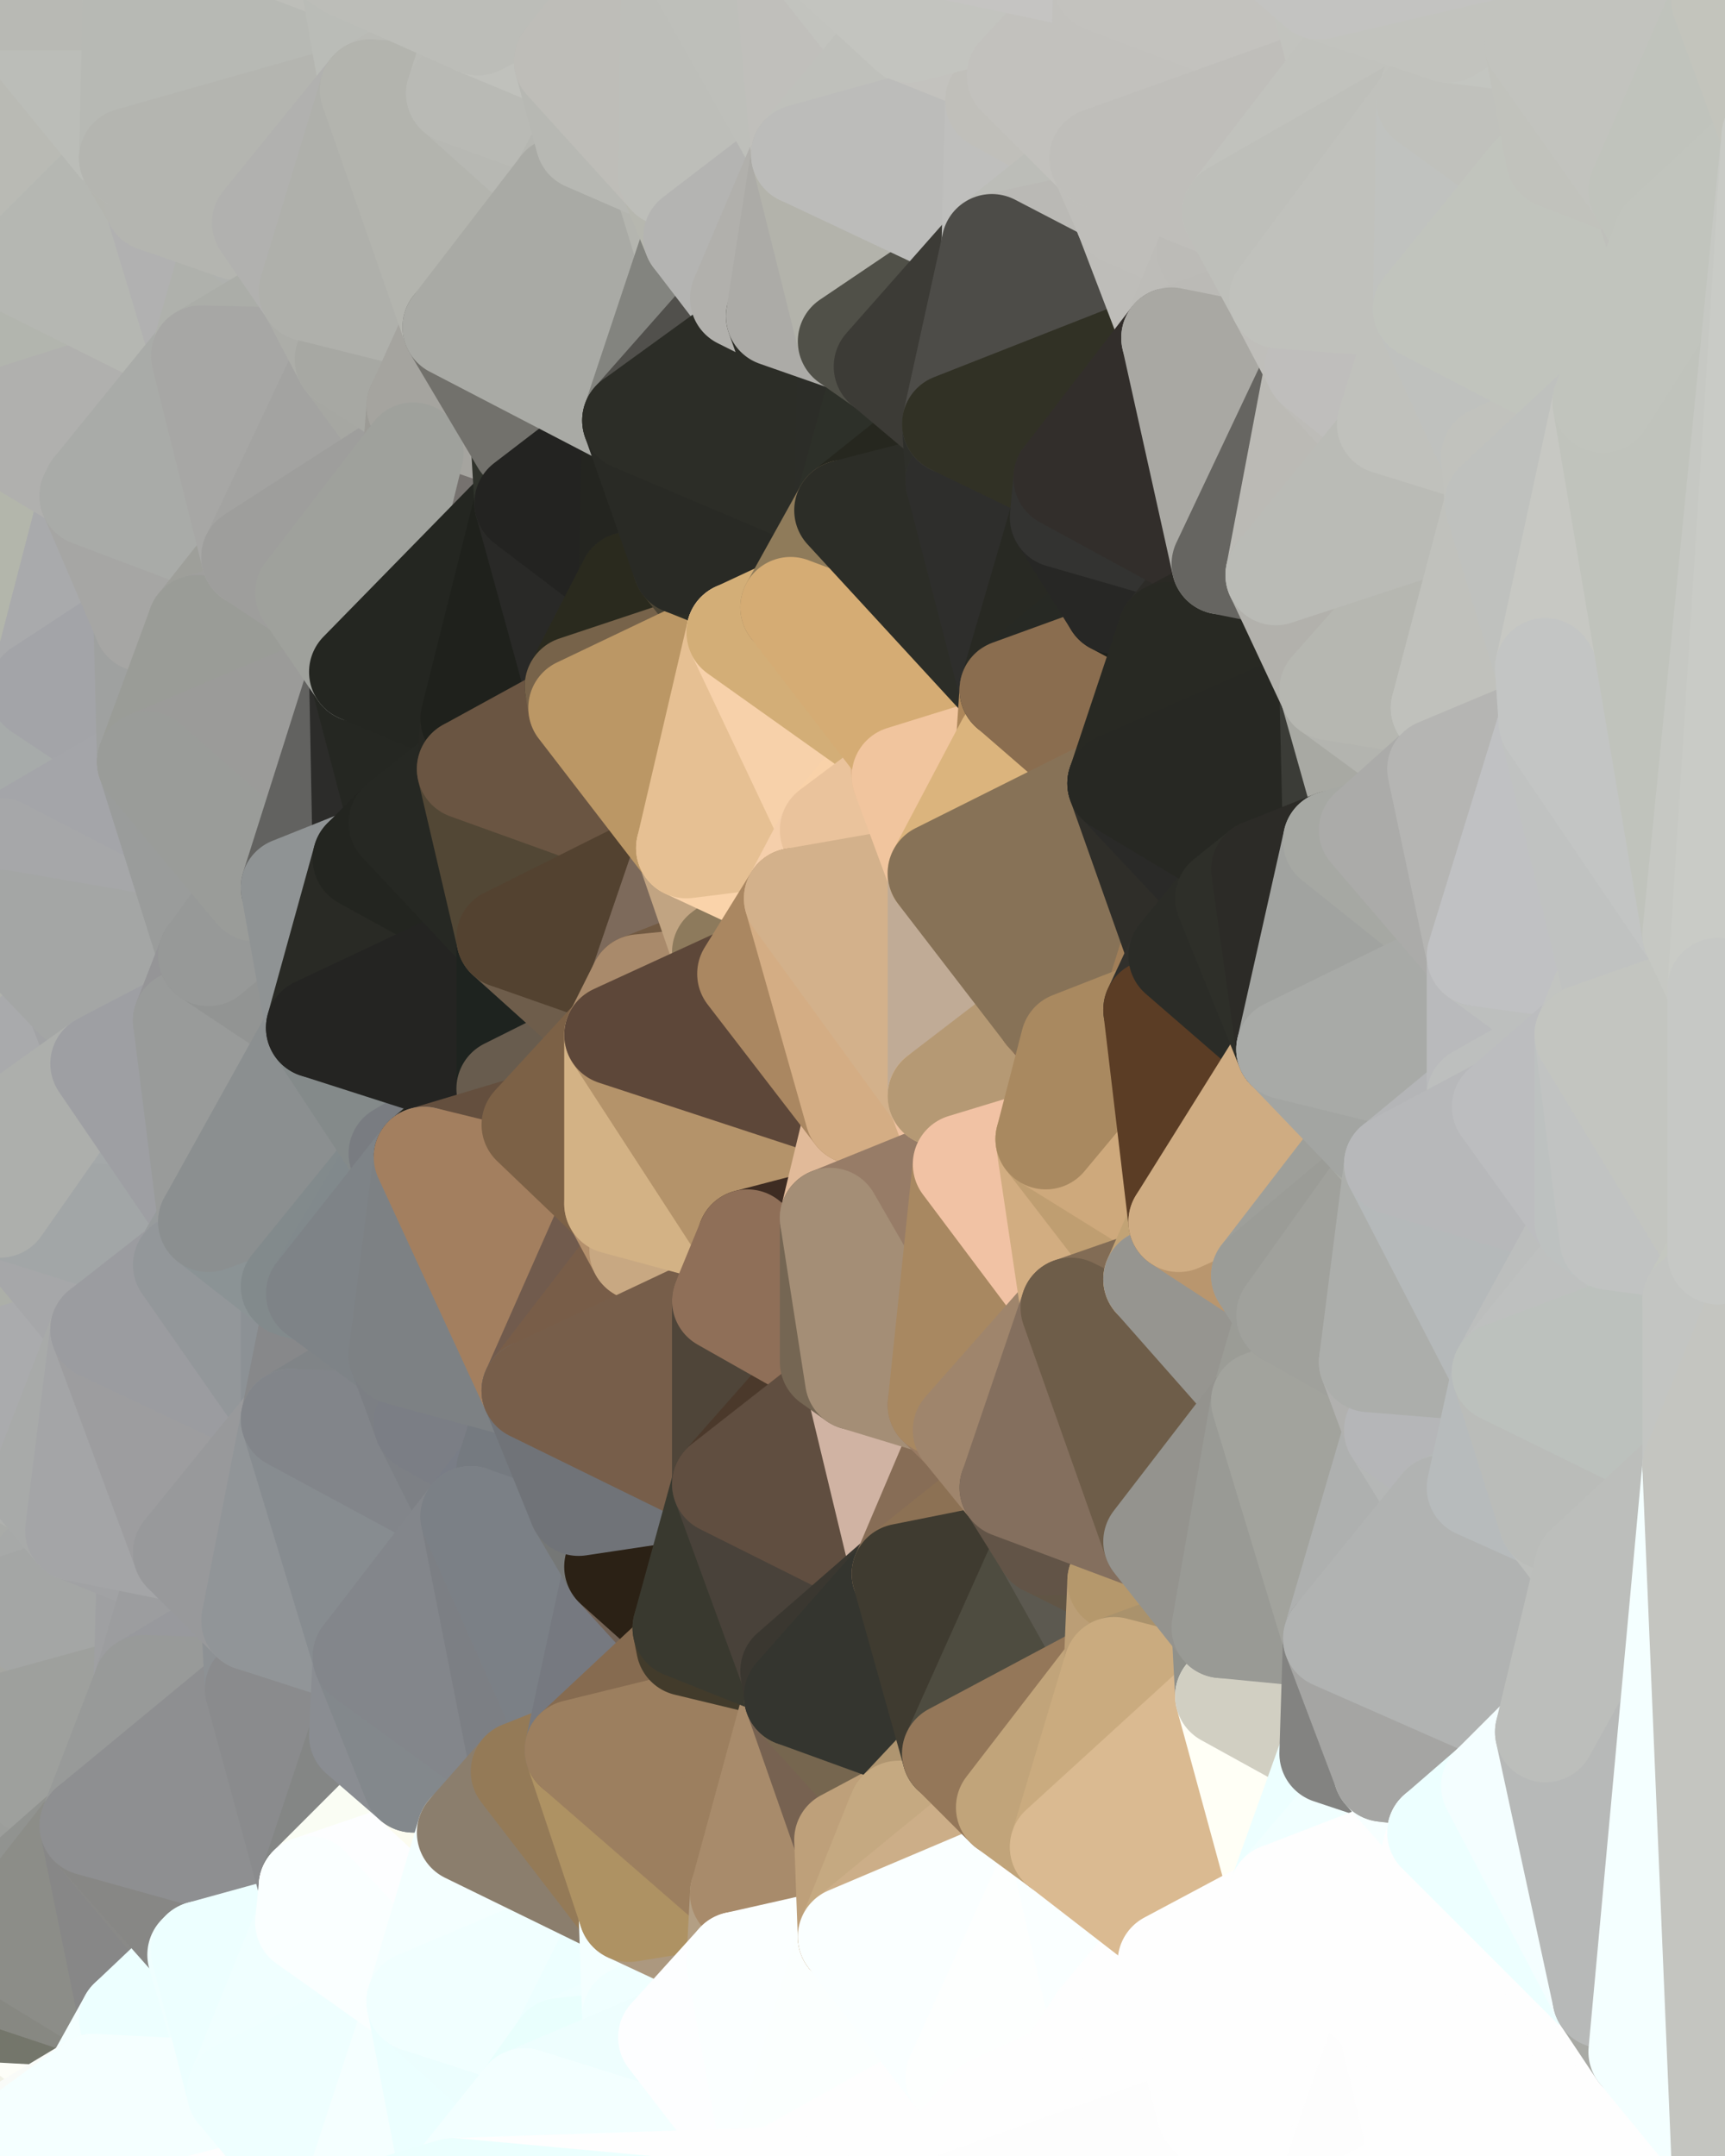 <?xml version="1.0" standalone="yes"?>
<svg width="480" height="600" xmlns="http://www.w3.org/2000/svg" version="1.1" ><polygon points="-34,518 -19,500 -18,444" fill="rgba(162, 164, 159, 1)" stroke="rgba(162, 164, 159, 1)" stroke-width="28" stroke-linejoin="round"/>
		<polygon points="-34,148 -34,518 -18,444" fill="rgba(174, 177, 170, 1)" stroke="rgba(174, 177, 170, 1)" stroke-width="28" stroke-linejoin="round"/>
		<polygon points="-18,222 -34,148 -18,444" fill="rgba(175, 177, 172, 1)" stroke="rgba(175, 177, 172, 1)" stroke-width="28" stroke-linejoin="round"/>
		<polygon points="-19,204 -34,148 -18,222" fill="rgba(177, 179, 174, 1)" stroke="rgba(177, 179, 174, 1)" stroke-width="28" stroke-linejoin="round"/>
		<polygon points="-4,118 -34,148 -3,130" fill="rgba(181, 184, 177, 1)" stroke="rgba(181, 184, 177, 1)" stroke-width="28" stroke-linejoin="round"/>
		<polygon points="-18,222 0,336 0,316" fill="rgba(176, 179, 172, 1)" stroke="rgba(176, 179, 172, 1)" stroke-width="28" stroke-linejoin="round"/>
		<polygon points="0,296 -18,222 0,316" fill="rgba(177, 178, 173, 1)" stroke="rgba(177, 178, 173, 1)" stroke-width="28" stroke-linejoin="round"/>
		<polygon points="-3,574 0,599 0,580" fill="rgba(247, 249, 235, 1)" stroke="rgba(247, 249, 235, 1)" stroke-width="28" stroke-linejoin="round"/>
		<polygon points="0,560 -3,574 0,570" fill="rgba(157, 157, 145, 1)" stroke="rgba(157, 157, 145, 1)" stroke-width="28" stroke-linejoin="round"/>
		<polygon points="-34,518 -3,574 0,560" fill="rgba(135, 134, 129, 1)" stroke="rgba(135, 134, 129, 1)" stroke-width="28" stroke-linejoin="round"/>
		<polygon points="0,550 -34,518 0,560" fill="rgba(141, 140, 135, 1)" stroke="rgba(141, 140, 135, 1)" stroke-width="28" stroke-linejoin="round"/>
		<polygon points="0,540 -34,518 0,550" fill="rgba(140, 141, 136, 1)" stroke="rgba(140, 141, 136, 1)" stroke-width="28" stroke-linejoin="round"/>
		<polygon points="0,530 -34,518 0,540" fill="rgba(148, 150, 147, 1)" stroke="rgba(148, 150, 147, 1)" stroke-width="28" stroke-linejoin="round"/>
		<polygon points="0,520 -34,518 0,530" fill="rgba(147, 149, 144, 1)" stroke="rgba(147, 149, 144, 1)" stroke-width="28" stroke-linejoin="round"/>
		<polygon points="-19,500 -34,518 0,520" fill="rgba(149, 151, 146, 1)" stroke="rgba(149, 151, 146, 1)" stroke-width="28" stroke-linejoin="round"/>
		<polygon points="0,510 -19,500 0,520" fill="rgba(155, 157, 152, 1)" stroke="rgba(155, 157, 152, 1)" stroke-width="28" stroke-linejoin="round"/>
		<polygon points="0,500 -19,500 0,510" fill="rgba(156, 158, 155, 1)" stroke="rgba(156, 158, 155, 1)" stroke-width="28" stroke-linejoin="round"/>
		<polygon points="-4,488 -19,500 0,500" fill="rgba(158, 160, 155, 1)" stroke="rgba(158, 160, 155, 1)" stroke-width="28" stroke-linejoin="round"/>
		<polygon points="0,490 -4,488 0,500" fill="rgba(157, 159, 154, 1)" stroke="rgba(157, 159, 154, 1)" stroke-width="28" stroke-linejoin="round"/>
		<polygon points="-3,574 -34,518 0,599" fill="rgba(138, 141, 134, 1)" stroke="rgba(138, 141, 134, 1)" stroke-width="28" stroke-linejoin="round"/>
		<polygon points="-19,204 0,216 0,196" fill="rgba(176, 178, 173, 1)" stroke="rgba(176, 178, 173, 1)" stroke-width="28" stroke-linejoin="round"/>
		<polygon points="-19,204 -18,222 0,216" fill="rgba(176, 178, 173, 1)" stroke="rgba(176, 178, 173, 1)" stroke-width="28" stroke-linejoin="round"/>
		<polygon points="-18,222 0,236 0,216" fill="rgba(176, 179, 172, 1)" stroke="rgba(176, 179, 172, 1)" stroke-width="28" stroke-linejoin="round"/>
		<polygon points="-18,222 0,256 0,236" fill="rgba(174, 176, 171, 1)" stroke="rgba(174, 176, 171, 1)" stroke-width="28" stroke-linejoin="round"/>
		<polygon points="-18,222 0,276 0,256" fill="rgba(176, 179, 168, 1)" stroke="rgba(176, 179, 168, 1)" stroke-width="28" stroke-linejoin="round"/>
		<polygon points="-18,222 0,296 0,276" fill="rgba(177, 179, 174, 1)" stroke="rgba(177, 179, 174, 1)" stroke-width="28" stroke-linejoin="round"/>
		<polygon points="0,480 -4,488 0,490" fill="rgba(163, 165, 160, 1)" stroke="rgba(163, 165, 160, 1)" stroke-width="28" stroke-linejoin="round"/>
		<polygon points="-18,222 -18,444 0,336" fill="rgba(175, 177, 176, 1)" stroke="rgba(175, 177, 176, 1)" stroke-width="28" stroke-linejoin="round"/>
		<polygon points="-18,444 0,378 0,336" fill="rgba(173, 175, 172, 1)" stroke="rgba(173, 175, 172, 1)" stroke-width="28" stroke-linejoin="round"/>
		<polygon points="-18,444 0,408 0,378" fill="rgba(172, 174, 171, 1)" stroke="rgba(172, 174, 171, 1)" stroke-width="28" stroke-linejoin="round"/>
		<polygon points="-18,444 0,428 0,408" fill="rgba(171, 174, 167, 1)" stroke="rgba(171, 174, 167, 1)" stroke-width="28" stroke-linejoin="round"/>
		<polygon points="-18,444 0,448 0,428" fill="rgba(169, 171, 166, 1)" stroke="rgba(169, 171, 166, 1)" stroke-width="28" stroke-linejoin="round"/>
		<polygon points="-18,444 0,468 0,448" fill="rgba(169, 171, 170, 1)" stroke="rgba(169, 171, 170, 1)" stroke-width="28" stroke-linejoin="round"/>
		<polygon points="-4,488 0,480 0,468" fill="rgba(161, 163, 160, 1)" stroke="rgba(161, 163, 160, 1)" stroke-width="28" stroke-linejoin="round"/>
		<polygon points="-18,444 -19,500 0,468" fill="rgba(164, 166, 163, 1)" stroke="rgba(164, 166, 163, 1)" stroke-width="28" stroke-linejoin="round"/>
		<polygon points="-19,500 -4,488 0,468" fill="rgba(163, 165, 160, 1)" stroke="rgba(163, 165, 160, 1)" stroke-width="28" stroke-linejoin="round"/>
		<polygon points="0,580 0,599 6,592" fill="rgba(249, 251, 238, 1)" stroke="rgba(249, 251, 238, 1)" stroke-width="28" stroke-linejoin="round"/>
		<polygon points="-34,148 -4,118 6,74" fill="rgba(179, 182, 173, 1)" stroke="rgba(179, 182, 173, 1)" stroke-width="28" stroke-linejoin="round"/>
		<polygon points="0,0 -34,148 6,74" fill="rgba(183, 184, 178, 1)" stroke="rgba(183, 184, 178, 1)" stroke-width="28" stroke-linejoin="round"/>
		<polygon points="0,570 -3,574 0,580" fill="rgba(242, 237, 218, 1)" stroke="rgba(242, 237, 218, 1)" stroke-width="28" stroke-linejoin="round"/>
		<polygon points="-34,148 -19,204 0,196" fill="rgba(176, 178, 173, 1)" stroke="rgba(176, 178, 173, 1)" stroke-width="28" stroke-linejoin="round"/>
		<polygon points="0,196 0,216 10,210" fill="rgba(174, 176, 171, 1)" stroke="rgba(174, 176, 171, 1)" stroke-width="28" stroke-linejoin="round"/>
		<polygon points="0,500 0,510 10,506" fill="rgba(155, 157, 154, 1)" stroke="rgba(155, 157, 154, 1)" stroke-width="28" stroke-linejoin="round"/>
		<polygon points="0,408 0,428 11,414" fill="rgba(170, 172, 167, 1)" stroke="rgba(170, 172, 167, 1)" stroke-width="28" stroke-linejoin="round"/>
		<polygon points="0,196 10,210 11,192" fill="rgba(175, 177, 172, 1)" stroke="rgba(175, 177, 172, 1)" stroke-width="28" stroke-linejoin="round"/>
		<polygon points="0,510 0,520 10,506" fill="rgba(154, 156, 151, 1)" stroke="rgba(154, 156, 151, 1)" stroke-width="28" stroke-linejoin="round"/>
		<polygon points="0,490 0,500 10,506" fill="rgba(157, 159, 158, 1)" stroke="rgba(157, 159, 158, 1)" stroke-width="28" stroke-linejoin="round"/>
		<polygon points="11,414 0,428 21,426" fill="rgba(169, 171, 170, 1)" stroke="rgba(169, 171, 170, 1)" stroke-width="28" stroke-linejoin="round"/>
		<polygon points="0,276 0,296 21,278" fill="rgba(176, 177, 172, 1)" stroke="rgba(176, 177, 172, 1)" stroke-width="28" stroke-linejoin="round"/>
		<polygon points="0,570 0,580 26,580" fill="rgba(255, 252, 243, 1)" stroke="rgba(255, 252, 243, 1)" stroke-width="28" stroke-linejoin="round"/>
		<polygon points="0,580 6,592 26,580" fill="rgba(244, 245, 240, 1)" stroke="rgba(244, 245, 240, 1)" stroke-width="28" stroke-linejoin="round"/>
		<polygon points="-3,130 25,138 26,136" fill="rgba(178, 180, 177, 1)" stroke="rgba(178, 180, 177, 1)" stroke-width="28" stroke-linejoin="round"/>
		<polygon points="0,428 0,448 21,426" fill="rgba(169, 171, 168, 1)" stroke="rgba(169, 171, 168, 1)" stroke-width="28" stroke-linejoin="round"/>
		<polygon points="0,256 0,276 21,278" fill="rgba(175, 177, 172, 1)" stroke="rgba(175, 177, 172, 1)" stroke-width="28" stroke-linejoin="round"/>
		<polygon points="-34,148 0,196 11,192" fill="rgba(177, 179, 174, 1)" stroke="rgba(177, 179, 174, 1)" stroke-width="28" stroke-linejoin="round"/>
		<polygon points="0,296 0,316 28,296" fill="rgba(173, 175, 170, 1)" stroke="rgba(173, 175, 170, 1)" stroke-width="28" stroke-linejoin="round"/>
		<polygon points="21,278 0,296 28,296" fill="rgba(169, 170, 172, 1)" stroke="rgba(169, 170, 172, 1)" stroke-width="28" stroke-linejoin="round"/>
		<polygon points="0,336 0,378 28,370" fill="rgba(172, 175, 168, 1)" stroke="rgba(172, 175, 168, 1)" stroke-width="28" stroke-linejoin="round"/>
		<polygon points="0,560 0,570 26,580" fill="rgba(241, 241, 229, 1)" stroke="rgba(241, 241, 229, 1)" stroke-width="28" stroke-linejoin="round"/>
		<polygon points="-4,118 -3,130 26,136" fill="rgba(181, 183, 178, 1)" stroke="rgba(181, 183, 178, 1)" stroke-width="28" stroke-linejoin="round"/>
		<polygon points="10,506 0,520 25,508" fill="rgba(153, 155, 150, 1)" stroke="rgba(153, 155, 150, 1)" stroke-width="28" stroke-linejoin="round"/>
		<polygon points="-3,130 11,192 25,138" fill="rgba(176, 178, 173, 1)" stroke="rgba(176, 178, 173, 1)" stroke-width="28" stroke-linejoin="round"/>
		<polygon points="-3,130 -34,148 11,192" fill="rgba(179, 182, 171, 1)" stroke="rgba(179, 182, 171, 1)" stroke-width="28" stroke-linejoin="round"/>
		<polygon points="0,216 0,236 10,210" fill="rgba(175, 177, 172, 1)" stroke="rgba(175, 177, 172, 1)" stroke-width="28" stroke-linejoin="round"/>
		<polygon points="0,560 26,580 36,562" fill="rgba(253, 254, 248, 1)" stroke="rgba(253, 254, 248, 1)" stroke-width="28" stroke-linejoin="round"/>
		<polygon points="0,0 6,74 36,44" fill="rgba(185, 186, 180, 1)" stroke="rgba(185, 186, 180, 1)" stroke-width="28" stroke-linejoin="round"/>
		<polygon points="0,520 0,530 25,508" fill="rgba(149, 151, 148, 1)" stroke="rgba(149, 151, 148, 1)" stroke-width="28" stroke-linejoin="round"/>
		<polygon points="0,378 0,408 11,414" fill="rgba(174, 176, 173, 1)" stroke="rgba(174, 176, 173, 1)" stroke-width="28" stroke-linejoin="round"/>
		<polygon points="0,550 0,560 36,562" fill="rgba(116, 118, 107, 1)" stroke="rgba(116, 118, 107, 1)" stroke-width="28" stroke-linejoin="round"/>
		<polygon points="0,490 10,506 25,508" fill="rgba(156, 158, 155, 1)" stroke="rgba(156, 158, 155, 1)" stroke-width="28" stroke-linejoin="round"/>
		<polygon points="0,468 0,480 40,469" fill="rgba(165, 165, 163, 1)" stroke="rgba(165, 165, 163, 1)" stroke-width="28" stroke-linejoin="round"/>
		<polygon points="0,448 0,468 40,469" fill="rgba(165, 166, 161, 1)" stroke="rgba(165, 166, 161, 1)" stroke-width="28" stroke-linejoin="round"/>
		<polygon points="25,138 11,192 40,173" fill="rgba(169, 170, 172, 1)" stroke="rgba(169, 170, 172, 1)" stroke-width="28" stroke-linejoin="round"/>
		<polygon points="0,378 11,414 28,370" fill="rgba(170, 171, 173, 1)" stroke="rgba(170, 171, 173, 1)" stroke-width="28" stroke-linejoin="round"/>
		<polygon points="36,44 6,74 43,56" fill="rgba(181, 183, 178, 1)" stroke="rgba(181, 183, 178, 1)" stroke-width="28" stroke-linejoin="round"/>
		<polygon points="11,192 10,210 41,212" fill="rgba(166, 168, 167, 1)" stroke="rgba(166, 168, 167, 1)" stroke-width="28" stroke-linejoin="round"/>
		<polygon points="10,210 0,236 41,212" fill="rgba(167, 171, 170, 1)" stroke="rgba(167, 171, 170, 1)" stroke-width="28" stroke-linejoin="round"/>
		<polygon points="21,426 0,448 41,434" fill="rgba(167, 169, 168, 1)" stroke="rgba(167, 169, 168, 1)" stroke-width="28" stroke-linejoin="round"/>
		<polygon points="0,448 40,469 41,434" fill="rgba(164, 166, 165, 1)" stroke="rgba(164, 166, 165, 1)" stroke-width="28" stroke-linejoin="round"/>
		<polygon points="0,480 25,508 40,469" fill="rgba(158, 160, 157, 1)" stroke="rgba(158, 160, 157, 1)" stroke-width="28" stroke-linejoin="round"/>
		<polygon points="0,0 36,44 37,0" fill="rgba(187, 189, 184, 1)" stroke="rgba(187, 189, 184, 1)" stroke-width="28" stroke-linejoin="round"/>
		<polygon points="0,540 0,550 36,562" fill="rgba(135, 136, 130, 1)" stroke="rgba(135, 136, 130, 1)" stroke-width="28" stroke-linejoin="round"/>
		<polygon points="0,480 0,490 25,508" fill="rgba(158, 160, 157, 1)" stroke="rgba(158, 160, 157, 1)" stroke-width="28" stroke-linejoin="round"/>
		<polygon points="0,336 28,370 51,352" fill="rgba(166, 167, 169, 1)" stroke="rgba(166, 167, 169, 1)" stroke-width="28" stroke-linejoin="round"/>
		<polygon points="21,278 28,296 51,284" fill="rgba(162, 163, 165, 1)" stroke="rgba(162, 163, 165, 1)" stroke-width="28" stroke-linejoin="round"/>
		<polygon points="40,173 11,192 41,212" fill="rgba(163, 164, 168, 1)" stroke="rgba(163, 164, 168, 1)" stroke-width="28" stroke-linejoin="round"/>
		<polygon points="0,530 0,540 25,508" fill="rgba(145, 147, 144, 1)" stroke="rgba(145, 147, 144, 1)" stroke-width="28" stroke-linejoin="round"/>
		<polygon points="25,508 0,540 36,562" fill="rgba(140, 141, 136, 1)" stroke="rgba(140, 141, 136, 1)" stroke-width="28" stroke-linejoin="round"/>
		<polygon points="6,74 -4,118 56,99" fill="rgba(178, 181, 174, 1)" stroke="rgba(178, 181, 174, 1)" stroke-width="28" stroke-linejoin="round"/>
		<polygon points="-4,118 26,136 56,99" fill="rgba(176, 176, 174, 1)" stroke="rgba(176, 176, 174, 1)" stroke-width="28" stroke-linejoin="round"/>
		<polygon points="25,508 36,562 55,544" fill="rgba(135, 135, 135, 1)" stroke="rgba(135, 135, 135, 1)" stroke-width="28" stroke-linejoin="round"/>
		<polygon points="21,278 51,284 58,266" fill="rgba(159, 160, 162, 1)" stroke="rgba(159, 160, 162, 1)" stroke-width="28" stroke-linejoin="round"/>
		<polygon points="41,212 0,236 58,266" fill="rgba(164, 165, 169, 1)" stroke="rgba(164, 165, 169, 1)" stroke-width="28" stroke-linejoin="round"/>
		<polygon points="0,236 0,256 58,266" fill="rgba(166, 167, 169, 1)" stroke="rgba(166, 167, 169, 1)" stroke-width="28" stroke-linejoin="round"/>
		<polygon points="0,256 21,278 58,266" fill="rgba(164, 166, 165, 1)" stroke="rgba(164, 166, 165, 1)" stroke-width="28" stroke-linejoin="round"/>
		<polygon points="28,296 0,336 58,340" fill="rgba(164, 168, 169, 1)" stroke="rgba(164, 168, 169, 1)" stroke-width="28" stroke-linejoin="round"/>
		<polygon points="0,336 51,352 58,340" fill="rgba(162, 166, 167, 1)" stroke="rgba(162, 166, 167, 1)" stroke-width="28" stroke-linejoin="round"/>
		<polygon points="25,508 55,544 56,543" fill="rgba(137, 137, 135, 1)" stroke="rgba(137, 137, 135, 1)" stroke-width="28" stroke-linejoin="round"/>
		<polygon points="43,56 6,74 56,99" fill="rgba(181, 183, 178, 1)" stroke="rgba(181, 183, 178, 1)" stroke-width="28" stroke-linejoin="round"/>
		<polygon points="0,316 0,336 28,296" fill="rgba(173, 175, 172, 1)" stroke="rgba(173, 175, 172, 1)" stroke-width="28" stroke-linejoin="round"/>
		<polygon points="36,562 26,580 66,582" fill="rgba(244, 255, 255, 1)" stroke="rgba(244, 255, 255, 1)" stroke-width="28" stroke-linejoin="round"/>
		<polygon points="40,173 41,212 55,174" fill="rgba(159, 161, 160, 1)" stroke="rgba(159, 161, 160, 1)" stroke-width="28" stroke-linejoin="round"/>
		<polygon points="41,434 40,469 51,432" fill="rgba(159, 160, 162, 1)" stroke="rgba(159, 160, 162, 1)" stroke-width="28" stroke-linejoin="round"/>
		<polygon points="21,426 41,434 51,432" fill="rgba(161, 162, 164, 1)" stroke="rgba(161, 162, 164, 1)" stroke-width="28" stroke-linejoin="round"/>
		<polygon points="51,432 40,469 70,451" fill="rgba(156, 157, 159, 1)" stroke="rgba(156, 157, 159, 1)" stroke-width="28" stroke-linejoin="round"/>
		<polygon points="40,173 55,174 70,155" fill="rgba(162, 162, 160, 1)" stroke="rgba(162, 162, 160, 1)" stroke-width="28" stroke-linejoin="round"/>
		<polygon points="25,138 40,173 70,155" fill="rgba(166, 166, 164, 1)" stroke="rgba(166, 166, 164, 1)" stroke-width="28" stroke-linejoin="round"/>
		<polygon points="43,56 56,99 66,64" fill="rgba(177, 177, 177, 1)" stroke="rgba(177, 177, 177, 1)" stroke-width="28" stroke-linejoin="round"/>
		<polygon points="41,212 58,266 71,248" fill="rgba(154, 156, 155, 1)" stroke="rgba(154, 156, 155, 1)" stroke-width="28" stroke-linejoin="round"/>
		<polygon points="26,136 25,138 70,155" fill="rgba(169, 171, 168, 1)" stroke="rgba(169, 171, 168, 1)" stroke-width="28" stroke-linejoin="round"/>
		<polygon points="0,0 37,0 67,-29" fill="rgba(184, 185, 180, 1)" stroke="rgba(184, 185, 180, 1)" stroke-width="28" stroke-linejoin="round"/>
		<polygon points="11,414 21,426 28,370" fill="rgba(168, 170, 169, 1)" stroke="rgba(168, 170, 169, 1)" stroke-width="28" stroke-linejoin="round"/>
		<polygon points="70,451 40,469 71,470" fill="rgba(152, 153, 157, 1)" stroke="rgba(152, 153, 157, 1)" stroke-width="28" stroke-linejoin="round"/>
		<polygon points="55,544 36,562 66,582" fill="rgba(237, 255, 255, 1)" stroke="rgba(237, 255, 255, 1)" stroke-width="28" stroke-linejoin="round"/>
		<polygon points="51,284 28,296 58,340" fill="rgba(158, 159, 163, 1)" stroke="rgba(158, 159, 163, 1)" stroke-width="28" stroke-linejoin="round"/>
		<polygon points="28,370 21,426 51,432" fill="rgba(164, 165, 167, 1)" stroke="rgba(164, 165, 167, 1)" stroke-width="28" stroke-linejoin="round"/>
		<polygon points="58,340 51,352 81,358" fill="rgba(151, 155, 156, 1)" stroke="rgba(151, 155, 156, 1)" stroke-width="28" stroke-linejoin="round"/>
		<polygon points="28,370 51,432 81,395" fill="rgba(157, 157, 159, 1)" stroke="rgba(157, 157, 159, 1)" stroke-width="28" stroke-linejoin="round"/>
		<polygon points="51,352 28,370 81,395" fill="rgba(155, 156, 160, 1)" stroke="rgba(155, 156, 160, 1)" stroke-width="28" stroke-linejoin="round"/>
		<polygon points="56,99 26,136 70,155" fill="rgba(169, 171, 168, 1)" stroke="rgba(169, 171, 168, 1)" stroke-width="28" stroke-linejoin="round"/>
		<polygon points="56,543 85,535 86,525" fill="rgba(253, 253, 245, 1)" stroke="rgba(253, 253, 245, 1)" stroke-width="28" stroke-linejoin="round"/>
		<polygon points="66,64 56,99 86,81" fill="rgba(175, 177, 172, 1)" stroke="rgba(175, 177, 172, 1)" stroke-width="28" stroke-linejoin="round"/>
		<polygon points="73,62 66,64 86,81" fill="rgba(175, 177, 174, 1)" stroke="rgba(175, 177, 174, 1)" stroke-width="28" stroke-linejoin="round"/>
		<polygon points="70,155 55,174 85,165" fill="rgba(158, 159, 154, 1)" stroke="rgba(158, 159, 154, 1)" stroke-width="28" stroke-linejoin="round"/>
		<polygon points="40,469 25,508 71,470" fill="rgba(152, 154, 153, 1)" stroke="rgba(152, 154, 153, 1)" stroke-width="28" stroke-linejoin="round"/>
		<polygon points="58,266 51,284 88,286" fill="rgba(149, 149, 151, 1)" stroke="rgba(149, 149, 151, 1)" stroke-width="28" stroke-linejoin="round"/>
		<polygon points="25,508 56,543 86,525" fill="rgba(135, 135, 133, 1)" stroke="rgba(135, 135, 133, 1)" stroke-width="28" stroke-linejoin="round"/>
		<polygon points="71,470 25,508 86,525" fill="rgba(142, 143, 145, 1)" stroke="rgba(142, 143, 145, 1)" stroke-width="28" stroke-linejoin="round"/>
		<polygon points="51,352 81,395 81,358" fill="rgba(147, 151, 154, 1)" stroke="rgba(147, 151, 154, 1)" stroke-width="28" stroke-linejoin="round"/>
		<polygon points="36,44 43,56 73,62" fill="rgba(180, 181, 175, 1)" stroke="rgba(180, 181, 175, 1)" stroke-width="28" stroke-linejoin="round"/>
		<polygon points="43,56 66,64 73,62" fill="rgba(180, 181, 176, 1)" stroke="rgba(180, 181, 176, 1)" stroke-width="28" stroke-linejoin="round"/>
		<polygon points="56,543 55,544 66,582" fill="rgba(240, 255, 255, 1)" stroke="rgba(240, 255, 255, 1)" stroke-width="28" stroke-linejoin="round"/>
		<polygon points="6,592 0,599 26,580" fill="rgba(249, 251, 248, 1)" stroke="rgba(249, 251, 248, 1)" stroke-width="28" stroke-linejoin="round"/>
		<polygon points="86,81 56,99 96,100" fill="rgba(171, 173, 168, 1)" stroke="rgba(171, 173, 168, 1)" stroke-width="28" stroke-linejoin="round"/>
		<polygon points="67,-29 37,0 97,-9" fill="rgba(183, 185, 180, 1)" stroke="rgba(183, 185, 180, 1)" stroke-width="28" stroke-linejoin="round"/>
		<polygon points="66,582 0,599 96,618" fill="rgba(254, 254, 254, 1)" stroke="rgba(254, 254, 254, 1)" stroke-width="28" stroke-linejoin="round"/>
		<polygon points="81,358 81,395 88,360" fill="rgba(140, 145, 149, 1)" stroke="rgba(140, 145, 149, 1)" stroke-width="28" stroke-linejoin="round"/>
		<polygon points="51,284 58,340 88,286" fill="rgba(153, 155, 154, 1)" stroke="rgba(153, 155, 154, 1)" stroke-width="28" stroke-linejoin="round"/>
		<polygon points="81,247 58,266 88,286" fill="rgba(146, 148, 147, 1)" stroke="rgba(146, 148, 147, 1)" stroke-width="28" stroke-linejoin="round"/>
		<polygon points="71,248 58,266 81,247" fill="rgba(151, 153, 152, 1)" stroke="rgba(151, 153, 152, 1)" stroke-width="28" stroke-linejoin="round"/>
		<polygon points="26,580 0,599 66,582" fill="rgba(245, 255, 255, 1)" stroke="rgba(245, 255, 255, 1)" stroke-width="28" stroke-linejoin="round"/>
		<polygon points="85,165 55,174 100,187" fill="rgba(159, 159, 157, 1)" stroke="rgba(159, 159, 157, 1)" stroke-width="28" stroke-linejoin="round"/>
		<polygon points="70,451 71,470 101,461" fill="rgba(141, 145, 148, 1)" stroke="rgba(141, 145, 148, 1)" stroke-width="28" stroke-linejoin="round"/>
		<polygon points="56,543 66,582 85,535" fill="rgba(237, 255, 255, 1)" stroke="rgba(237, 255, 255, 1)" stroke-width="28" stroke-linejoin="round"/>
		<polygon points="97,-9 37,0 103,25" fill="rgba(189, 190, 185, 1)" stroke="rgba(189, 190, 185, 1)" stroke-width="28" stroke-linejoin="round"/>
		<polygon points="37,0 36,44 103,25" fill="rgba(183, 185, 180, 1)" stroke="rgba(183, 185, 180, 1)" stroke-width="28" stroke-linejoin="round"/>
		<polygon points="36,44 73,62 103,25" fill="rgba(180, 181, 176, 1)" stroke="rgba(180, 181, 176, 1)" stroke-width="28" stroke-linejoin="round"/>
		<polygon points="71,470 100,483 101,461" fill="rgba(140, 143, 148, 1)" stroke="rgba(140, 143, 148, 1)" stroke-width="28" stroke-linejoin="round"/>
		<polygon points="71,470 86,525 100,483" fill="rgba(138, 139, 141, 1)" stroke="rgba(138, 139, 141, 1)" stroke-width="28" stroke-linejoin="round"/>
		<polygon points="55,174 41,212 100,187" fill="rgba(154, 156, 151, 1)" stroke="rgba(154, 156, 151, 1)" stroke-width="28" stroke-linejoin="round"/>
		<polygon points="41,212 81,247 100,187" fill="rgba(155, 155, 153, 1)" stroke="rgba(155, 155, 153, 1)" stroke-width="28" stroke-linejoin="round"/>
		<polygon points="56,99 70,155 96,100" fill="rgba(167, 167, 165, 1)" stroke="rgba(167, 167, 165, 1)" stroke-width="28" stroke-linejoin="round"/>
		<polygon points="41,212 71,248 81,247" fill="rgba(154, 156, 153, 1)" stroke="rgba(154, 156, 153, 1)" stroke-width="28" stroke-linejoin="round"/>
		<polygon points="51,432 70,451 81,395" fill="rgba(152, 153, 155, 1)" stroke="rgba(152, 153, 155, 1)" stroke-width="28" stroke-linejoin="round"/>
		<polygon points="58,340 81,358 111,321" fill="rgba(139, 147, 149, 1)" stroke="rgba(139, 147, 149, 1)" stroke-width="28" stroke-linejoin="round"/>
		<polygon points="88,286 58,340 111,321" fill="rgba(139, 143, 144, 1)" stroke="rgba(139, 143, 144, 1)" stroke-width="28" stroke-linejoin="round"/>
		<polygon points="88,360 81,395 111,377" fill="rgba(135, 136, 138, 1)" stroke="rgba(135, 136, 138, 1)" stroke-width="28" stroke-linejoin="round"/>
		<polygon points="100,187 81,247 101,239" fill="rgba(98, 98, 96, 1)" stroke="rgba(98, 98, 96, 1)" stroke-width="28" stroke-linejoin="round"/>
		<polygon points="96,100 70,155 115,126" fill="rgba(163, 163, 161, 1)" stroke="rgba(163, 163, 161, 1)" stroke-width="28" stroke-linejoin="round"/>
		<polygon points="81,358 88,360 111,321" fill="rgba(130, 138, 140, 1)" stroke="rgba(130, 138, 140, 1)" stroke-width="28" stroke-linejoin="round"/>
		<polygon points="100,187 101,239 111,229" fill="rgba(44, 44, 42, 1)" stroke="rgba(44, 44, 42, 1)" stroke-width="28" stroke-linejoin="round"/>
		<polygon points="96,100 115,126 116,113" fill="rgba(166, 167, 162, 1)" stroke="rgba(166, 167, 162, 1)" stroke-width="28" stroke-linejoin="round"/>
		<polygon points="85,535 66,582 116,557" fill="rgba(240, 255, 255, 1)" stroke="rgba(240, 255, 255, 1)" stroke-width="28" stroke-linejoin="round"/>
		<polygon points="100,483 86,525 115,496" fill="rgba(132, 134, 133, 1)" stroke="rgba(132, 134, 133, 1)" stroke-width="28" stroke-linejoin="round"/>
		<polygon points="111,377 81,395 118,396" fill="rgba(128, 132, 135, 1)" stroke="rgba(128, 132, 135, 1)" stroke-width="28" stroke-linejoin="round"/>
		<polygon points="70,155 85,165 115,126" fill="rgba(158, 158, 156, 1)" stroke="rgba(158, 158, 156, 1)" stroke-width="28" stroke-linejoin="round"/>
		<polygon points="81,247 88,286 101,239" fill="rgba(143, 147, 148, 1)" stroke="rgba(143, 147, 148, 1)" stroke-width="28" stroke-linejoin="round"/>
		<polygon points="86,81 96,100 126,91" fill="rgba(172, 173, 168, 1)" stroke="rgba(172, 173, 168, 1)" stroke-width="28" stroke-linejoin="round"/>
		<polygon points="96,100 116,113 126,91" fill="rgba(167, 168, 163, 1)" stroke="rgba(167, 168, 163, 1)" stroke-width="28" stroke-linejoin="round"/>
		<polygon points="81,395 70,451 101,461" fill="rgba(145, 149, 152, 1)" stroke="rgba(145, 149, 152, 1)" stroke-width="28" stroke-linejoin="round"/>
		<polygon points="81,395 101,461 131,422" fill="rgba(135, 140, 144, 1)" stroke="rgba(135, 140, 144, 1)" stroke-width="28" stroke-linejoin="round"/>
		<polygon points="118,396 81,395 131,422" fill="rgba(130, 133, 138, 1)" stroke="rgba(130, 133, 138, 1)" stroke-width="28" stroke-linejoin="round"/>
		<polygon points="100,187 130,214 131,200" fill="rgba(37, 38, 33, 1)" stroke="rgba(37, 38, 33, 1)" stroke-width="28" stroke-linejoin="round"/>
		<polygon points="100,187 111,229 130,214" fill="rgba(37, 39, 34, 1)" stroke="rgba(37, 39, 34, 1)" stroke-width="28" stroke-linejoin="round"/>
		<polygon points="115,496 86,525 130,510" fill="rgba(250, 253, 244, 1)" stroke="rgba(250, 253, 244, 1)" stroke-width="28" stroke-linejoin="round"/>
		<polygon points="66,582 96,618 116,557" fill="rgba(239, 255, 255, 1)" stroke="rgba(239, 255, 255, 1)" stroke-width="28" stroke-linejoin="round"/>
		<polygon points="97,-9 103,25 133,7" fill="rgba(186, 188, 183, 1)" stroke="rgba(186, 188, 183, 1)" stroke-width="28" stroke-linejoin="round"/>
		<polygon points="103,25 127,26 133,7" fill="rgba(185, 186, 181, 1)" stroke="rgba(185, 186, 181, 1)" stroke-width="28" stroke-linejoin="round"/>
		<polygon points="86,525 116,557 130,510" fill="rgba(253, 254, 255, 1)" stroke="rgba(253, 254, 255, 1)" stroke-width="28" stroke-linejoin="round"/>
		<polygon points="116,557 96,618 126,609" fill="rgba(245, 255, 255, 1)" stroke="rgba(245, 255, 255, 1)" stroke-width="28" stroke-linejoin="round"/>
		<polygon points="111,321 88,360 118,322" fill="rgba(129, 137, 140, 1)" stroke="rgba(129, 137, 140, 1)" stroke-width="28" stroke-linejoin="round"/>
		<polygon points="86,525 85,535 116,557" fill="rgba(250, 255, 255, 1)" stroke="rgba(250, 255, 255, 1)" stroke-width="28" stroke-linejoin="round"/>
		<polygon points="73,62 86,81 103,25" fill="rgba(177, 177, 175, 1)" stroke="rgba(177, 177, 175, 1)" stroke-width="28" stroke-linejoin="round"/>
		<polygon points="88,286 111,321 141,303" fill="rgba(132, 138, 138, 1)" stroke="rgba(132, 138, 138, 1)" stroke-width="28" stroke-linejoin="round"/>
		<polygon points="111,321 118,322 141,303" fill="rgba(121, 124, 129, 1)" stroke="rgba(121, 124, 129, 1)" stroke-width="28" stroke-linejoin="round"/>
		<polygon points="118,396 131,422 141,409" fill="rgba(125, 128, 133, 1)" stroke="rgba(125, 128, 133, 1)" stroke-width="28" stroke-linejoin="round"/>
		<polygon points="101,239 88,286 141,261" fill="rgba(41, 42, 37, 1)" stroke="rgba(41, 42, 37, 1)" stroke-width="28" stroke-linejoin="round"/>
		<polygon points="111,229 101,239 141,261" fill="rgba(35, 37, 32, 1)" stroke="rgba(35, 37, 32, 1)" stroke-width="28" stroke-linejoin="round"/>
		<polygon points="88,360 111,377 118,322" fill="rgba(126, 131, 135, 1)" stroke="rgba(126, 131, 135, 1)" stroke-width="28" stroke-linejoin="round"/>
		<polygon points="116,113 115,126 145,123" fill="rgba(156, 155, 150, 1)" stroke="rgba(156, 155, 150, 1)" stroke-width="28" stroke-linejoin="round"/>
		<polygon points="115,496 130,510 145,493" fill="rgba(252, 252, 240, 1)" stroke="rgba(252, 252, 240, 1)" stroke-width="28" stroke-linejoin="round"/>
		<polygon points="101,461 100,483 115,496" fill="rgba(138, 141, 146, 1)" stroke="rgba(138, 141, 146, 1)" stroke-width="28" stroke-linejoin="round"/>
		<polygon points="145,123 115,126 146,140" fill="rgba(114, 113, 109, 1)" stroke="rgba(114, 113, 109, 1)" stroke-width="28" stroke-linejoin="round"/>
		<polygon points="116,557 126,609 146,584" fill="rgba(236, 255, 255, 1)" stroke="rgba(236, 255, 255, 1)" stroke-width="28" stroke-linejoin="round"/>
		<polygon points="103,25 86,81 126,91" fill="rgba(175, 176, 171, 1)" stroke="rgba(175, 176, 171, 1)" stroke-width="28" stroke-linejoin="round"/>
		<polygon points="111,377 118,396 148,387" fill="rgba(124, 127, 132, 1)" stroke="rgba(124, 127, 132, 1)" stroke-width="28" stroke-linejoin="round"/>
		<polygon points="118,396 141,409 148,387" fill="rgba(123, 126, 133, 1)" stroke="rgba(123, 126, 133, 1)" stroke-width="28" stroke-linejoin="round"/>
		<polygon points="141,303 118,322 148,313" fill="rgba(35, 35, 27, 1)" stroke="rgba(35, 35, 27, 1)" stroke-width="28" stroke-linejoin="round"/>
		<polygon points="115,126 100,187 146,140" fill="rgba(118, 114, 111, 1)" stroke="rgba(118, 114, 111, 1)" stroke-width="28" stroke-linejoin="round"/>
		<polygon points="126,91 116,113 145,123" fill="rgba(165, 164, 159, 1)" stroke="rgba(165, 164, 159, 1)" stroke-width="28" stroke-linejoin="round"/>
		<polygon points="101,461 115,496 145,493" fill="rgba(131, 136, 140, 1)" stroke="rgba(131, 136, 140, 1)" stroke-width="28" stroke-linejoin="round"/>
		<polygon points="141,261 88,286 141,303" fill="rgba(36, 36, 34, 1)" stroke="rgba(36, 36, 34, 1)" stroke-width="28" stroke-linejoin="round"/>
		<polygon points="103,25 126,91 127,26" fill="rgba(179, 180, 174, 1)" stroke="rgba(179, 180, 174, 1)" stroke-width="28" stroke-linejoin="round"/>
		<polygon points="85,165 100,187 115,126" fill="rgba(159, 161, 156, 1)" stroke="rgba(159, 161, 156, 1)" stroke-width="28" stroke-linejoin="round"/>
		<polygon points="127,26 126,91 156,52" fill="rgba(179, 180, 174, 1)" stroke="rgba(179, 180, 174, 1)" stroke-width="28" stroke-linejoin="round"/>
		<polygon points="116,557 146,584 156,570" fill="rgba(236, 254, 254, 1)" stroke="rgba(236, 254, 254, 1)" stroke-width="28" stroke-linejoin="round"/>
		<polygon points="133,7 127,26 157,17" fill="rgba(186, 187, 182, 1)" stroke="rgba(186, 187, 182, 1)" stroke-width="28" stroke-linejoin="round"/>
		<polygon points="100,187 131,200 146,140" fill="rgba(36, 38, 33, 1)" stroke="rgba(36, 38, 33, 1)" stroke-width="28" stroke-linejoin="round"/>
		<polygon points="130,214 111,229 141,261" fill="rgba(38, 40, 35, 1)" stroke="rgba(38, 40, 35, 1)" stroke-width="28" stroke-linejoin="round"/>
		<polygon points="141,409 131,422 161,419" fill="rgba(121, 125, 134, 1)" stroke="rgba(121, 125, 134, 1)" stroke-width="28" stroke-linejoin="round"/>
		<polygon points="160,191 131,200 161,197" fill="rgba(34, 35, 29, 1)" stroke="rgba(34, 35, 29, 1)" stroke-width="28" stroke-linejoin="round"/>
		<polygon points="127,26 156,52 163,39" fill="rgba(183, 184, 179, 1)" stroke="rgba(183, 184, 179, 1)" stroke-width="28" stroke-linejoin="round"/>
		<polygon points="157,17 127,26 163,39" fill="rgba(185, 186, 181, 1)" stroke="rgba(185, 186, 181, 1)" stroke-width="28" stroke-linejoin="round"/>
		<polygon points="131,200 130,214 161,197" fill="rgba(38, 39, 34, 1)" stroke="rgba(38, 39, 34, 1)" stroke-width="28" stroke-linejoin="round"/>
		<polygon points="146,140 131,200 160,191" fill="rgba(31, 33, 28, 1)" stroke="rgba(31, 33, 28, 1)" stroke-width="28" stroke-linejoin="round"/>
		<polygon points="141,261 141,303 171,288" fill="rgba(30, 35, 31, 1)" stroke="rgba(30, 35, 31, 1)" stroke-width="28" stroke-linejoin="round"/>
		<polygon points="141,303 148,313 171,288" fill="rgba(104, 92, 78, 1)" stroke="rgba(104, 92, 78, 1)" stroke-width="28" stroke-linejoin="round"/>
		<polygon points="148,313 118,322 171,335" fill="rgba(100, 79, 62, 1)" stroke="rgba(100, 79, 62, 1)" stroke-width="28" stroke-linejoin="round"/>
		<polygon points="161,419 131,422 171,436" fill="rgba(119, 126, 134, 1)" stroke="rgba(119, 126, 134, 1)" stroke-width="28" stroke-linejoin="round"/>
		<polygon points="148,387 141,409 161,419" fill="rgba(117, 122, 128, 1)" stroke="rgba(117, 122, 128, 1)" stroke-width="28" stroke-linejoin="round"/>
		<polygon points="118,322 111,377 148,387" fill="rgba(125, 129, 132, 1)" stroke="rgba(125, 129, 132, 1)" stroke-width="28" stroke-linejoin="round"/>
		<polygon points="131,422 101,461 145,493" fill="rgba(131, 134, 139, 1)" stroke="rgba(131, 134, 139, 1)" stroke-width="28" stroke-linejoin="round"/>
		<polygon points="130,510 116,557 175,532" fill="rgba(244, 255, 255, 1)" stroke="rgba(244, 255, 255, 1)" stroke-width="28" stroke-linejoin="round"/>
		<polygon points="146,140 160,191 175,162" fill="rgba(41, 41, 39, 1)" stroke="rgba(41, 41, 39, 1)" stroke-width="28" stroke-linejoin="round"/>
		<polygon points="118,322 148,387 171,335" fill="rgba(163, 127, 95, 1)" stroke="rgba(163, 127, 95, 1)" stroke-width="28" stroke-linejoin="round"/>
		<polygon points="131,422 145,493 160,487" fill="rgba(124, 127, 132, 1)" stroke="rgba(124, 127, 132, 1)" stroke-width="28" stroke-linejoin="round"/>
		<polygon points="116,557 156,570 175,532" fill="rgba(241, 255, 255, 1)" stroke="rgba(241, 255, 255, 1)" stroke-width="28" stroke-linejoin="round"/>
		<polygon points="131,422 160,487 171,436" fill="rgba(123, 128, 134, 1)" stroke="rgba(123, 128, 134, 1)" stroke-width="28" stroke-linejoin="round"/>
		<polygon points="141,261 171,288 178,274" fill="rgba(110, 93, 75, 1)" stroke="rgba(110, 93, 75, 1)" stroke-width="28" stroke-linejoin="round"/>
		<polygon points="171,335 148,387 178,348" fill="rgba(113, 91, 77, 1)" stroke="rgba(113, 91, 77, 1)" stroke-width="28" stroke-linejoin="round"/>
		<polygon points="145,123 146,140 176,117" fill="rgba(48, 51, 44, 1)" stroke="rgba(48, 51, 44, 1)" stroke-width="28" stroke-linejoin="round"/>
		<polygon points="126,91 145,123 176,117" fill="rgba(114, 113, 108, 1)" stroke="rgba(114, 113, 108, 1)" stroke-width="28" stroke-linejoin="round"/>
		<polygon points="175,532 156,570 176,561" fill="rgba(237, 255, 255, 1)" stroke="rgba(237, 255, 255, 1)" stroke-width="28" stroke-linejoin="round"/>
		<polygon points="145,493 130,510 175,532" fill="rgba(139, 126, 109, 1)" stroke="rgba(139, 126, 109, 1)" stroke-width="28" stroke-linejoin="round"/>
		<polygon points="160,487 145,493 175,532" fill="rgba(148, 122, 87, 1)" stroke="rgba(148, 122, 87, 1)" stroke-width="28" stroke-linejoin="round"/>
		<polygon points="163,39 156,52 186,49" fill="rgba(181, 182, 177, 1)" stroke="rgba(181, 182, 177, 1)" stroke-width="28" stroke-linejoin="round"/>
		<polygon points="133,7 157,17 187,-21" fill="rgba(192, 193, 188, 1)" stroke="rgba(192, 193, 188, 1)" stroke-width="28" stroke-linejoin="round"/>
		<polygon points="176,561 156,570 186,567" fill="rgba(239, 255, 255, 1)" stroke="rgba(239, 255, 255, 1)" stroke-width="28" stroke-linejoin="round"/>
		<polygon points="130,214 141,261 191,236" fill="rgba(82, 71, 53, 1)" stroke="rgba(82, 71, 53, 1)" stroke-width="28" stroke-linejoin="round"/>
		<polygon points="161,197 130,214 191,236" fill="rgba(106, 85, 66, 1)" stroke="rgba(106, 85, 66, 1)" stroke-width="28" stroke-linejoin="round"/>
		<polygon points="171,436 160,487 191,458" fill="rgba(118, 121, 128, 1)" stroke="rgba(118, 121, 128, 1)" stroke-width="28" stroke-linejoin="round"/>
		<polygon points="190,453 171,436 191,458" fill="rgba(115, 99, 86, 1)" stroke="rgba(115, 99, 86, 1)" stroke-width="28" stroke-linejoin="round"/>
		<polygon points="146,140 175,162 176,117" fill="rgba(35, 35, 33, 1)" stroke="rgba(35, 35, 33, 1)" stroke-width="28" stroke-linejoin="round"/>
		<polygon points="156,52 176,117 193,66" fill="rgba(171, 170, 166, 1)" stroke="rgba(171, 170, 166, 1)" stroke-width="28" stroke-linejoin="round"/>
		<polygon points="186,49 156,52 193,66" fill="rgba(180, 181, 175, 1)" stroke="rgba(180, 181, 175, 1)" stroke-width="28" stroke-linejoin="round"/>
		<polygon points="141,261 178,274 191,236" fill="rgba(83, 66, 48, 1)" stroke="rgba(83, 66, 48, 1)" stroke-width="28" stroke-linejoin="round"/>
		<polygon points="176,117 175,162 190,157" fill="rgba(36, 37, 32, 1)" stroke="rgba(36, 37, 32, 1)" stroke-width="28" stroke-linejoin="round"/>
		<polygon points="97,-9 133,7 187,-21" fill="rgba(188, 189, 184, 1)" stroke="rgba(188, 189, 184, 1)" stroke-width="28" stroke-linejoin="round"/>
		<polygon points="156,52 126,91 176,117" fill="rgba(169, 170, 165, 1)" stroke="rgba(169, 170, 165, 1)" stroke-width="28" stroke-linejoin="round"/>
		<polygon points="148,313 171,335 171,288" fill="rgba(124, 97, 70, 1)" stroke="rgba(124, 97, 70, 1)" stroke-width="28" stroke-linejoin="round"/>
		<polygon points="161,419 171,436 201,413" fill="rgba(117, 119, 118, 1)" stroke="rgba(117, 119, 118, 1)" stroke-width="28" stroke-linejoin="round"/>
		<polygon points="191,236 178,274 201,265" fill="rgba(125, 106, 91, 1)" stroke="rgba(125, 106, 91, 1)" stroke-width="28" stroke-linejoin="round"/>
		<polygon points="156,570 146,584 186,567" fill="rgba(233, 255, 253, 1)" stroke="rgba(233, 255, 253, 1)" stroke-width="28" stroke-linejoin="round"/>
		<polygon points="190,157 175,162 205,176" fill="rgba(38, 40, 37, 1)" stroke="rgba(38, 40, 37, 1)" stroke-width="28" stroke-linejoin="round"/>
		<polygon points="175,532 176,561 205,546" fill="rgba(244, 255, 255, 1)" stroke="rgba(244, 255, 255, 1)" stroke-width="28" stroke-linejoin="round"/>
		<polygon points="176,561 186,567 205,546" fill="rgba(240, 255, 255, 1)" stroke="rgba(240, 255, 255, 1)" stroke-width="28" stroke-linejoin="round"/>
		<polygon points="178,348 148,387 201,362" fill="rgba(120, 93, 72, 1)" stroke="rgba(120, 93, 72, 1)" stroke-width="28" stroke-linejoin="round"/>
		<polygon points="193,66 176,117 206,83" fill="rgba(131, 132, 127, 1)" stroke="rgba(131, 132, 127, 1)" stroke-width="28" stroke-linejoin="round"/>
		<polygon points="175,162 160,191 205,176" fill="rgba(42, 42, 30, 1)" stroke="rgba(42, 42, 30, 1)" stroke-width="28" stroke-linejoin="round"/>
		<polygon points="201,265 178,274 208,271" fill="rgba(114, 90, 66, 1)" stroke="rgba(114, 90, 66, 1)" stroke-width="28" stroke-linejoin="round"/>
		<polygon points="171,335 178,348 208,345" fill="rgba(180, 144, 108, 1)" stroke="rgba(180, 144, 108, 1)" stroke-width="28" stroke-linejoin="round"/>
		<polygon points="178,348 201,362 208,345" fill="rgba(200, 168, 130, 1)" stroke="rgba(200, 168, 130, 1)" stroke-width="28" stroke-linejoin="round"/>
		<polygon points="175,532 205,546 206,527" fill="rgba(172, 152, 127, 1)" stroke="rgba(172, 152, 127, 1)" stroke-width="28" stroke-linejoin="round"/>
		<polygon points="160,191 161,197 205,176" fill="rgba(119, 99, 74, 1)" stroke="rgba(119, 99, 74, 1)" stroke-width="28" stroke-linejoin="round"/>
		<polygon points="171,436 190,453 201,413" fill="rgba(43, 33, 21, 1)" stroke="rgba(43, 33, 21, 1)" stroke-width="28" stroke-linejoin="round"/>
		<polygon points="148,387 161,419 201,413" fill="rgba(112, 115, 120, 1)" stroke="rgba(112, 115, 120, 1)" stroke-width="28" stroke-linejoin="round"/>
		<polygon points="201,362 148,387 201,413" fill="rgba(119, 94, 74, 1)" stroke="rgba(119, 94, 74, 1)" stroke-width="28" stroke-linejoin="round"/>
		<polygon points="157,17 163,39 186,49" fill="rgba(183, 184, 179, 1)" stroke="rgba(183, 184, 179, 1)" stroke-width="28" stroke-linejoin="round"/>
		<polygon points="186,567 146,584 216,606" fill="rgba(238, 254, 254, 1)" stroke="rgba(238, 254, 254, 1)" stroke-width="28" stroke-linejoin="round"/>
		<polygon points="146,584 126,609 216,606" fill="rgba(243, 255, 255, 1)" stroke="rgba(243, 255, 255, 1)" stroke-width="28" stroke-linejoin="round"/>
		<polygon points="178,274 171,288 208,271" fill="rgba(169, 138, 107, 1)" stroke="rgba(169, 138, 107, 1)" stroke-width="28" stroke-linejoin="round"/>
		<polygon points="160,487 175,532 206,527" fill="rgba(174, 146, 99, 1)" stroke="rgba(174, 146, 99, 1)" stroke-width="28" stroke-linejoin="round"/>
		<polygon points="220,465 191,458 221,472" fill="rgba(67, 63, 52, 1)" stroke="rgba(67, 63, 52, 1)" stroke-width="28" stroke-linejoin="round"/>
		<polygon points="191,236 201,265 221,250" fill="rgba(193, 164, 130, 1)" stroke="rgba(193, 164, 130, 1)" stroke-width="28" stroke-linejoin="round"/>
		<polygon points="67,-29 97,-9 187,-21" fill="rgba(188, 189, 184, 1)" stroke="rgba(188, 189, 184, 1)" stroke-width="28" stroke-linejoin="round"/>
		<polygon points="186,49 193,66 223,43" fill="rgba(182, 183, 175, 1)" stroke="rgba(182, 183, 175, 1)" stroke-width="28" stroke-linejoin="round"/>
		<polygon points="191,458 160,487 221,472" fill="rgba(134, 107, 80, 1)" stroke="rgba(134, 107, 80, 1)" stroke-width="28" stroke-linejoin="round"/>
		<polygon points="160,487 206,527 221,472" fill="rgba(156, 127, 95, 1)" stroke="rgba(156, 127, 95, 1)" stroke-width="28" stroke-linejoin="round"/>
		<polygon points="201,265 208,271 221,250" fill="rgba(141, 122, 92, 1)" stroke="rgba(141, 122, 92, 1)" stroke-width="28" stroke-linejoin="round"/>
		<polygon points="190,453 191,458 220,465" fill="rgba(66, 59, 43, 1)" stroke="rgba(66, 59, 43, 1)" stroke-width="28" stroke-linejoin="round"/>
		<polygon points="190,157 205,176 220,169" fill="rgba(76, 69, 53, 1)" stroke="rgba(76, 69, 53, 1)" stroke-width="28" stroke-linejoin="round"/>
		<polygon points="206,83 176,117 216,88" fill="rgba(81, 80, 76, 1)" stroke="rgba(81, 80, 76, 1)" stroke-width="28" stroke-linejoin="round"/>
		<polygon points="161,197 191,236 205,176" fill="rgba(187, 151, 101, 1)" stroke="rgba(187, 151, 101, 1)" stroke-width="28" stroke-linejoin="round"/>
		<polygon points="157,17 186,49 187,-21" fill="rgba(190, 189, 184, 1)" stroke="rgba(190, 189, 184, 1)" stroke-width="28" stroke-linejoin="round"/>
		<polygon points="201,362 201,413 231,379" fill="rgba(79, 69, 57, 1)" stroke="rgba(79, 69, 57, 1)" stroke-width="28" stroke-linejoin="round"/>
		<polygon points="191,236 221,250 231,231" fill="rgba(250, 211, 170, 1)" stroke="rgba(250, 211, 170, 1)" stroke-width="28" stroke-linejoin="round"/>
		<polygon points="171,288 171,335 208,345" fill="rgba(211, 178, 133, 1)" stroke="rgba(211, 178, 133, 1)" stroke-width="28" stroke-linejoin="round"/>
		<polygon points="190,157 220,169 235,142" fill="rgba(44, 45, 37, 1)" stroke="rgba(44, 45, 37, 1)" stroke-width="28" stroke-linejoin="round"/>
		<polygon points="206,527 205,546 236,539" fill="rgba(179, 159, 132, 1)" stroke="rgba(179, 159, 132, 1)" stroke-width="28" stroke-linejoin="round"/>
		<polygon points="176,117 190,157 235,142" fill="rgba(41, 42, 37, 1)" stroke="rgba(41, 42, 37, 1)" stroke-width="28" stroke-linejoin="round"/>
		<polygon points="187,-21 186,49 223,43" fill="rgba(189, 190, 185, 1)" stroke="rgba(189, 190, 185, 1)" stroke-width="28" stroke-linejoin="round"/>
		<polygon points="193,66 206,83 223,43" fill="rgba(180, 180, 178, 1)" stroke="rgba(180, 180, 178, 1)" stroke-width="28" stroke-linejoin="round"/>
		<polygon points="208,345 231,339 238,310" fill="rgba(184, 154, 126, 1)" stroke="rgba(184, 154, 126, 1)" stroke-width="28" stroke-linejoin="round"/>
		<polygon points="171,288 208,345 238,310" fill="rgba(180, 147, 106, 1)" stroke="rgba(180, 147, 106, 1)" stroke-width="28" stroke-linejoin="round"/>
		<polygon points="208,271 171,288 238,310" fill="rgba(93, 71, 57, 1)" stroke="rgba(93, 71, 57, 1)" stroke-width="28" stroke-linejoin="round"/>
		<polygon points="231,379 201,413 238,384" fill="rgba(75, 57, 43, 1)" stroke="rgba(75, 57, 43, 1)" stroke-width="28" stroke-linejoin="round"/>
		<polygon points="235,512 206,527 236,539" fill="rgba(177, 151, 116, 1)" stroke="rgba(177, 151, 116, 1)" stroke-width="28" stroke-linejoin="round"/>
		<polygon points="221,472 206,527 235,512" fill="rgba(168, 139, 107, 1)" stroke="rgba(168, 139, 107, 1)" stroke-width="28" stroke-linejoin="round"/>
		<polygon points="216,88 176,117 235,142" fill="rgba(44, 45, 39, 1)" stroke="rgba(44, 45, 39, 1)" stroke-width="28" stroke-linejoin="round"/>
		<polygon points="208,345 231,379 231,339" fill="rgba(62, 44, 34, 1)" stroke="rgba(62, 44, 34, 1)" stroke-width="28" stroke-linejoin="round"/>
		<polygon points="208,345 201,362 231,379" fill="rgba(143, 111, 88, 1)" stroke="rgba(143, 111, 88, 1)" stroke-width="28" stroke-linejoin="round"/>
		<polygon points="205,176 191,236 231,231" fill="rgba(230, 192, 147, 1)" stroke="rgba(230, 192, 147, 1)" stroke-width="28" stroke-linejoin="round"/>
		<polygon points="217,-24 187,-21 223,43" fill="rgba(190, 191, 186, 1)" stroke="rgba(190, 191, 186, 1)" stroke-width="28" stroke-linejoin="round"/>
		<polygon points="206,83 216,88 223,43" fill="rgba(177, 176, 172, 1)" stroke="rgba(177, 176, 172, 1)" stroke-width="28" stroke-linejoin="round"/>
		<polygon points="201,413 190,453 220,465" fill="rgba(57, 57, 47, 1)" stroke="rgba(57, 57, 47, 1)" stroke-width="28" stroke-linejoin="round"/>
		<polygon points="216,88 235,142 236,95" fill="rgba(44, 45, 39, 1)" stroke="rgba(44, 45, 39, 1)" stroke-width="28" stroke-linejoin="round"/>
		<polygon points="205,546 186,567 216,606" fill="rgba(253, 254, 255, 1)" stroke="rgba(253, 254, 255, 1)" stroke-width="28" stroke-linejoin="round"/>
		<polygon points="217,-24 223,43 247,14" fill="rgba(192, 191, 187, 1)" stroke="rgba(192, 191, 187, 1)" stroke-width="28" stroke-linejoin="round"/>
		<polygon points="205,176 231,231 250,208" fill="rgba(247, 209, 170, 1)" stroke="rgba(247, 209, 170, 1)" stroke-width="28" stroke-linejoin="round"/>
		<polygon points="250,208 231,231 251,216" fill="rgba(249, 210, 169, 1)" stroke="rgba(249, 210, 169, 1)" stroke-width="28" stroke-linejoin="round"/>
		<polygon points="201,413 220,465 251,438" fill="rgba(73, 66, 58, 1)" stroke="rgba(73, 66, 58, 1)" stroke-width="28" stroke-linejoin="round"/>
		<polygon points="220,169 205,176 250,208" fill="rgba(211, 174, 119, 1)" stroke="rgba(211, 174, 119, 1)" stroke-width="28" stroke-linejoin="round"/>
		<polygon points="236,95 235,142 246,102" fill="rgba(44, 45, 40, 1)" stroke="rgba(44, 45, 40, 1)" stroke-width="28" stroke-linejoin="round"/>
		<polygon points="217,-24 247,14 253,9" fill="rgba(194, 195, 190, 1)" stroke="rgba(194, 195, 190, 1)" stroke-width="28" stroke-linejoin="round"/>
		<polygon points="221,472 235,512 250,504" fill="rgba(119, 98, 81, 1)" stroke="rgba(119, 98, 81, 1)" stroke-width="28" stroke-linejoin="round"/>
		<polygon points="231,231 221,250 261,243" fill="rgba(245, 207, 171, 1)" stroke="rgba(245, 207, 171, 1)" stroke-width="28" stroke-linejoin="round"/>
		<polygon points="251,216 231,231 261,243" fill="rgba(234, 195, 156, 1)" stroke="rgba(234, 195, 156, 1)" stroke-width="28" stroke-linejoin="round"/>
		<polygon points="238,384 201,413 251,438" fill="rgba(96, 78, 64, 1)" stroke="rgba(96, 78, 64, 1)" stroke-width="28" stroke-linejoin="round"/>
		<polygon points="223,43 216,88 236,95" fill="rgba(172, 171, 167, 1)" stroke="rgba(172, 171, 167, 1)" stroke-width="28" stroke-linejoin="round"/>
		<polygon points="205,546 216,606 236,539" fill="rgba(251, 255, 255, 1)" stroke="rgba(251, 255, 255, 1)" stroke-width="28" stroke-linejoin="round"/>
		<polygon points="246,102 235,142 265,118" fill="rgba(45, 48, 41, 1)" stroke="rgba(45, 48, 41, 1)" stroke-width="28" stroke-linejoin="round"/>
		<polygon points="221,472 250,504 265,488" fill="rgba(118, 102, 79, 1)" stroke="rgba(118, 102, 79, 1)" stroke-width="28" stroke-linejoin="round"/>
		<polygon points="265,118 235,142 266,134" fill="rgba(38, 39, 31, 1)" stroke="rgba(38, 39, 31, 1)" stroke-width="28" stroke-linejoin="round"/>
		<polygon points="236,539 216,606 266,578" fill="rgba(251, 255, 254, 1)" stroke="rgba(251, 255, 254, 1)" stroke-width="28" stroke-linejoin="round"/>
		<polygon points="238,310 231,339 268,324" fill="rgba(225, 186, 153, 1)" stroke="rgba(225, 186, 153, 1)" stroke-width="28" stroke-linejoin="round"/>
		<polygon points="261,305 238,310 268,324" fill="rgba(198, 163, 123, 1)" stroke="rgba(198, 163, 123, 1)" stroke-width="28" stroke-linejoin="round"/>
		<polygon points="261,391 251,438 268,398" fill="rgba(158, 132, 115, 1)" stroke="rgba(158, 132, 115, 1)" stroke-width="28" stroke-linejoin="round"/>
		<polygon points="216,606 246,620 266,578" fill="rgba(254, 254, 254, 1)" stroke="rgba(254, 254, 254, 1)" stroke-width="28" stroke-linejoin="round"/>
		<polygon points="238,384 251,438 261,391" fill="rgba(208, 179, 163, 1)" stroke="rgba(208, 179, 163, 1)" stroke-width="28" stroke-linejoin="round"/>
		<polygon points="220,465 221,472 251,438" fill="rgba(58, 55, 48, 1)" stroke="rgba(58, 55, 48, 1)" stroke-width="28" stroke-linejoin="round"/>
		<polygon points="235,512 236,539 250,504" fill="rgba(190, 160, 122, 1)" stroke="rgba(190, 160, 122, 1)" stroke-width="28" stroke-linejoin="round"/>
		<polygon points="221,250 208,271 238,310" fill="rgba(170, 135, 97, 1)" stroke="rgba(170, 135, 97, 1)" stroke-width="28" stroke-linejoin="round"/>
		<polygon points="223,43 236,95 276,68" fill="rgba(179, 179, 171, 1)" stroke="rgba(179, 179, 171, 1)" stroke-width="28" stroke-linejoin="round"/>
		<polygon points="251,438 221,472 265,488" fill="rgba(52, 53, 47, 1)" stroke="rgba(52, 53, 47, 1)" stroke-width="28" stroke-linejoin="round"/>
		<polygon points="221,250 238,310 261,305" fill="rgba(212, 173, 132, 1)" stroke="rgba(212, 173, 132, 1)" stroke-width="28" stroke-linejoin="round"/>
		<polygon points="253,9 247,14 277,28" fill="rgba(193, 194, 189, 1)" stroke="rgba(193, 194, 189, 1)" stroke-width="28" stroke-linejoin="round"/>
		<polygon points="236,95 246,102 276,68" fill="rgba(80, 80, 72, 1)" stroke="rgba(80, 80, 72, 1)" stroke-width="28" stroke-linejoin="round"/>
		<polygon points="231,339 231,379 238,384" fill="rgba(117, 102, 83, 1)" stroke="rgba(117, 102, 83, 1)" stroke-width="28" stroke-linejoin="round"/>
		<polygon points="265,488 250,504 280,503" fill="rgba(175, 149, 112, 1)" stroke="rgba(175, 149, 112, 1)" stroke-width="28" stroke-linejoin="round"/>
		<polygon points="250,208 251,216 280,207" fill="rgba(227, 184, 142, 1)" stroke="rgba(227, 184, 142, 1)" stroke-width="28" stroke-linejoin="round"/>
		<polygon points="247,14 223,43 277,28" fill="rgba(191, 192, 187, 1)" stroke="rgba(191, 192, 187, 1)" stroke-width="28" stroke-linejoin="round"/>
		<polygon points="266,578 246,620 276,586" fill="rgba(254, 254, 254, 1)" stroke="rgba(254, 254, 254, 1)" stroke-width="28" stroke-linejoin="round"/>
		<polygon points="221,250 261,305 261,243" fill="rgba(211, 177, 139, 1)" stroke="rgba(211, 177, 139, 1)" stroke-width="28" stroke-linejoin="round"/>
		<polygon points="250,208 280,207 281,192" fill="rgba(208, 169, 114, 1)" stroke="rgba(208, 169, 114, 1)" stroke-width="28" stroke-linejoin="round"/>
		<polygon points="268,398 251,438 281,414" fill="rgba(135, 109, 86, 1)" stroke="rgba(135, 109, 86, 1)" stroke-width="28" stroke-linejoin="round"/>
		<polygon points="253,9 277,28 283,21" fill="rgba(194, 195, 190, 1)" stroke="rgba(194, 195, 190, 1)" stroke-width="28" stroke-linejoin="round"/>
		<polygon points="235,142 220,169 281,192" fill="rgba(143, 123, 90, 1)" stroke="rgba(143, 123, 90, 1)" stroke-width="28" stroke-linejoin="round"/>
		<polygon points="220,169 250,208 281,192" fill="rgba(213, 172, 116, 1)" stroke="rgba(213, 172, 116, 1)" stroke-width="28" stroke-linejoin="round"/>
		<polygon points="251,216 261,243 280,207" fill="rgba(241, 197, 158, 1)" stroke="rgba(241, 197, 158, 1)" stroke-width="28" stroke-linejoin="round"/>
		<polygon points="223,43 276,68 277,28" fill="rgba(188, 188, 186, 1)" stroke="rgba(188, 188, 186, 1)" stroke-width="28" stroke-linejoin="round"/>
		<polygon points="261,243 261,305 291,282" fill="rgba(192, 171, 150, 1)" stroke="rgba(192, 171, 150, 1)" stroke-width="28" stroke-linejoin="round"/>
		<polygon points="261,305 268,324 291,317" fill="rgba(238, 193, 160, 1)" stroke="rgba(238, 193, 160, 1)" stroke-width="28" stroke-linejoin="round"/>
		<polygon points="281,414 251,438 291,430" fill="rgba(140, 113, 84, 1)" stroke="rgba(140, 113, 84, 1)" stroke-width="28" stroke-linejoin="round"/>
		<polygon points="266,134 235,142 281,192" fill="rgba(44, 45, 39, 1)" stroke="rgba(44, 45, 39, 1)" stroke-width="28" stroke-linejoin="round"/>
		<polygon points="231,339 261,391 268,324" fill="rgba(151, 124, 103, 1)" stroke="rgba(151, 124, 103, 1)" stroke-width="28" stroke-linejoin="round"/>
		<polygon points="231,339 238,384 261,391" fill="rgba(164, 142, 118, 1)" stroke="rgba(164, 142, 118, 1)" stroke-width="28" stroke-linejoin="round"/>
		<polygon points="246,102 265,118 276,68" fill="rgba(60, 59, 54, 1)" stroke="rgba(60, 59, 54, 1)" stroke-width="28" stroke-linejoin="round"/>
		<polygon points="265,118 266,134 296,133" fill="rgba(46, 47, 42, 1)" stroke="rgba(46, 47, 42, 1)" stroke-width="28" stroke-linejoin="round"/>
		<polygon points="266,134 295,144 296,133" fill="rgba(50, 51, 46, 1)" stroke="rgba(50, 51, 46, 1)" stroke-width="28" stroke-linejoin="round"/>
		<polygon points="266,578 276,586 296,577" fill="rgba(254, 254, 254, 1)" stroke="rgba(254, 254, 254, 1)" stroke-width="28" stroke-linejoin="round"/>
		<polygon points="250,504 236,539 280,503" fill="rgba(197, 169, 129, 1)" stroke="rgba(197, 169, 129, 1)" stroke-width="28" stroke-linejoin="round"/>
		<polygon points="261,391 268,398 298,364" fill="rgba(153, 123, 99, 1)" stroke="rgba(153, 123, 99, 1)" stroke-width="28" stroke-linejoin="round"/>
		<polygon points="268,324 261,391 298,364" fill="rgba(168, 136, 97, 1)" stroke="rgba(168, 136, 97, 1)" stroke-width="28" stroke-linejoin="round"/>
		<polygon points="261,305 291,317 298,290" fill="rgba(220, 186, 140, 1)" stroke="rgba(220, 186, 140, 1)" stroke-width="28" stroke-linejoin="round"/>
		<polygon points="291,282 261,305 298,290" fill="rgba(181, 153, 116, 1)" stroke="rgba(181, 153, 116, 1)" stroke-width="28" stroke-linejoin="round"/>
		<polygon points="280,503 236,539 295,514" fill="rgba(204, 174, 136, 1)" stroke="rgba(204, 174, 136, 1)" stroke-width="28" stroke-linejoin="round"/>
		<polygon points="266,134 281,192 295,144" fill="rgba(46, 46, 44, 1)" stroke="rgba(46, 46, 44, 1)" stroke-width="28" stroke-linejoin="round"/>
		<polygon points="277,28 276,68 306,44" fill="rgba(191, 191, 189, 1)" stroke="rgba(191, 191, 189, 1)" stroke-width="28" stroke-linejoin="round"/>
		<polygon points="266,578 296,577 306,562" fill="rgba(254, 254, 254, 1)" stroke="rgba(254, 254, 254, 1)" stroke-width="28" stroke-linejoin="round"/>
		<polygon points="253,9 283,21 307,-5" fill="rgba(195, 194, 190, 1)" stroke="rgba(195, 194, 190, 1)" stroke-width="28" stroke-linejoin="round"/>
		<polygon points="283,21 277,28 306,44" fill="rgba(192, 191, 186, 1)" stroke="rgba(192, 191, 186, 1)" stroke-width="28" stroke-linejoin="round"/>
		<polygon points="236,539 266,578 295,514" fill="rgba(250, 255, 255, 1)" stroke="rgba(250, 255, 255, 1)" stroke-width="28" stroke-linejoin="round"/>
		<polygon points="251,438 265,488 291,430" fill="rgba(63, 59, 48, 1)" stroke="rgba(63, 59, 48, 1)" stroke-width="28" stroke-linejoin="round"/>
		<polygon points="216,606 126,609 246,620" fill="rgba(254, 254, 254, 1)" stroke="rgba(254, 254, 254, 1)" stroke-width="28" stroke-linejoin="round"/>
		<polygon points="291,430 265,488 310,464" fill="rgba(78, 76, 64, 1)" stroke="rgba(78, 76, 64, 1)" stroke-width="28" stroke-linejoin="round"/>
		<polygon points="295,144 281,192 310,168" fill="rgba(40, 41, 35, 1)" stroke="rgba(40, 41, 35, 1)" stroke-width="28" stroke-linejoin="round"/>
		<polygon points="295,514 266,578 306,562" fill="rgba(253, 255, 254, 1)" stroke="rgba(253, 255, 254, 1)" stroke-width="28" stroke-linejoin="round"/>
		<polygon points="291,317 268,324 298,364" fill="rgba(241, 194, 164, 1)" stroke="rgba(241, 194, 164, 1)" stroke-width="28" stroke-linejoin="round"/>
		<polygon points="306,44 276,68 313,60" fill="rgba(188, 189, 184, 1)" stroke="rgba(188, 189, 184, 1)" stroke-width="28" stroke-linejoin="round"/>
		<polygon points="291,430 310,464 311,440" fill="rgba(92, 89, 80, 1)" stroke="rgba(92, 89, 80, 1)" stroke-width="28" stroke-linejoin="round"/>
		<polygon points="281,192 280,207 311,218" fill="rgba(173, 135, 90, 1)" stroke="rgba(173, 135, 90, 1)" stroke-width="28" stroke-linejoin="round"/>
		<polygon points="280,207 261,243 311,218" fill="rgba(219, 180, 125, 1)" stroke="rgba(219, 180, 125, 1)" stroke-width="28" stroke-linejoin="round"/>
		<polygon points="265,488 280,503 310,464" fill="rgba(148, 119, 89, 1)" stroke="rgba(148, 119, 89, 1)" stroke-width="28" stroke-linejoin="round"/>
		<polygon points="268,398 281,414 298,364" fill="rgba(159, 133, 108, 1)" stroke="rgba(159, 133, 108, 1)" stroke-width="28" stroke-linejoin="round"/>
		<polygon points="291,430 311,440 321,429" fill="rgba(97, 85, 69, 1)" stroke="rgba(97, 85, 69, 1)" stroke-width="28" stroke-linejoin="round"/>
		<polygon points="291,282 298,290 321,281" fill="rgba(132, 104, 82, 1)" stroke="rgba(132, 104, 82, 1)" stroke-width="28" stroke-linejoin="round"/>
		<polygon points="217,-24 253,9 307,-5" fill="rgba(195, 196, 191, 1)" stroke="rgba(195, 196, 191, 1)" stroke-width="28" stroke-linejoin="round"/>
		<polygon points="313,60 276,68 326,94" fill="rgba(186, 185, 181, 1)" stroke="rgba(186, 185, 181, 1)" stroke-width="28" stroke-linejoin="round"/>
		<polygon points="276,68 265,118 326,94" fill="rgba(77, 76, 72, 1)" stroke="rgba(77, 76, 72, 1)" stroke-width="28" stroke-linejoin="round"/>
		<polygon points="265,118 296,133 326,94" fill="rgba(49, 49, 37, 1)" stroke="rgba(49, 49, 37, 1)" stroke-width="28" stroke-linejoin="round"/>
		<polygon points="295,514 306,562 326,538" fill="rgba(250, 255, 255, 1)" stroke="rgba(250, 255, 255, 1)" stroke-width="28" stroke-linejoin="round"/>
		<polygon points="306,562 325,546 326,538" fill="rgba(254, 254, 254, 1)" stroke="rgba(254, 254, 254, 1)" stroke-width="28" stroke-linejoin="round"/>
		<polygon points="291,317 298,364 321,356" fill="rgba(210, 173, 129, 1)" stroke="rgba(210, 173, 129, 1)" stroke-width="28" stroke-linejoin="round"/>
		<polygon points="291,317 321,356 328,340" fill="rgba(191, 158, 113, 1)" stroke="rgba(191, 158, 113, 1)" stroke-width="28" stroke-linejoin="round"/>
		<polygon points="311,218 291,282 328,266" fill="rgba(150, 121, 91, 1)" stroke="rgba(150, 121, 91, 1)" stroke-width="28" stroke-linejoin="round"/>
		<polygon points="291,282 321,281 328,266" fill="rgba(160, 126, 88, 1)" stroke="rgba(160, 126, 88, 1)" stroke-width="28" stroke-linejoin="round"/>
		<polygon points="310,168 281,192 325,176" fill="rgba(39, 41, 36, 1)" stroke="rgba(39, 41, 36, 1)" stroke-width="28" stroke-linejoin="round"/>
		<polygon points="281,192 311,218 325,176" fill="rgba(138, 109, 79, 1)" stroke="rgba(138, 109, 79, 1)" stroke-width="28" stroke-linejoin="round"/>
		<polygon points="281,414 291,430 321,429" fill="rgba(98, 84, 71, 1)" stroke="rgba(98, 84, 71, 1)" stroke-width="28" stroke-linejoin="round"/>
		<polygon points="261,243 291,282 311,218" fill="rgba(135, 114, 87, 1)" stroke="rgba(135, 114, 87, 1)" stroke-width="28" stroke-linejoin="round"/>
		<polygon points="280,503 295,514 310,464" fill="rgba(193, 164, 122, 1)" stroke="rgba(193, 164, 122, 1)" stroke-width="28" stroke-linejoin="round"/>
		<polygon points="283,21 306,44 307,-5" fill="rgba(194, 193, 189, 1)" stroke="rgba(194, 193, 189, 1)" stroke-width="28" stroke-linejoin="round"/>
		<polygon points="306,562 296,577 336,588" fill="rgba(254, 254, 254, 1)" stroke="rgba(254, 254, 254, 1)" stroke-width="28" stroke-linejoin="round"/>
		<polygon points="313,60 326,94 336,70" fill="rgba(190, 189, 185, 1)" stroke="rgba(190, 189, 185, 1)" stroke-width="28" stroke-linejoin="round"/>
		<polygon points="310,168 325,176 340,157" fill="rgba(30, 32, 27, 1)" stroke="rgba(30, 32, 27, 1)" stroke-width="28" stroke-linejoin="round"/>
		<polygon points="311,440 310,464 340,453" fill="rgba(187, 158, 118, 1)" stroke="rgba(187, 158, 118, 1)" stroke-width="28" stroke-linejoin="round"/>
		<polygon points="311,218 328,266 341,250" fill="rgba(47, 46, 41, 1)" stroke="rgba(47, 46, 41, 1)" stroke-width="28" stroke-linejoin="round"/>
		<polygon points="295,144 310,168 340,157" fill="rgba(39, 39, 37, 1)" stroke="rgba(39, 39, 37, 1)" stroke-width="28" stroke-linejoin="round"/>
		<polygon points="321,429 311,440 340,453" fill="rgba(181, 152, 108, 1)" stroke="rgba(181, 152, 108, 1)" stroke-width="28" stroke-linejoin="round"/>
		<polygon points="306,44 313,60 343,59" fill="rgba(191, 190, 186, 1)" stroke="rgba(191, 190, 186, 1)" stroke-width="28" stroke-linejoin="round"/>
		<polygon points="313,60 336,70 343,59" fill="rgba(191, 190, 186, 1)" stroke="rgba(191, 190, 186, 1)" stroke-width="28" stroke-linejoin="round"/>
		<polygon points="340,453 310,464 341,472" fill="rgba(170, 146, 108, 1)" stroke="rgba(170, 146, 108, 1)" stroke-width="28" stroke-linejoin="round"/>
		<polygon points="310,464 295,514 341,472" fill="rgba(202, 171, 127, 1)" stroke="rgba(202, 171, 127, 1)" stroke-width="28" stroke-linejoin="round"/>
		<polygon points="296,133 295,144 340,157" fill="rgba(51, 51, 49, 1)" stroke="rgba(51, 51, 49, 1)" stroke-width="28" stroke-linejoin="round"/>
		<polygon points="325,546 306,562 336,588" fill="rgba(254, 254, 254, 1)" stroke="rgba(254, 254, 254, 1)" stroke-width="28" stroke-linejoin="round"/>
		<polygon points="321,281 291,317 328,340" fill="rgba(206, 169, 124, 1)" stroke="rgba(206, 169, 124, 1)" stroke-width="28" stroke-linejoin="round"/>
		<polygon points="298,364 281,414 321,429" fill="rgba(132, 111, 94, 1)" stroke="rgba(132, 111, 94, 1)" stroke-width="28" stroke-linejoin="round"/>
		<polygon points="298,290 291,317 321,281" fill="rgba(169, 137, 96, 1)" stroke="rgba(169, 137, 96, 1)" stroke-width="28" stroke-linejoin="round"/>
		<polygon points="321,356 298,364 351,390" fill="rgba(130, 108, 85, 1)" stroke="rgba(130, 108, 85, 1)" stroke-width="28" stroke-linejoin="round"/>
		<polygon points="298,364 321,429 351,390" fill="rgba(110, 93, 73, 1)" stroke="rgba(110, 93, 73, 1)" stroke-width="28" stroke-linejoin="round"/>
		<polygon points="328,340 321,356 351,355" fill="rgba(194, 163, 117, 1)" stroke="rgba(194, 163, 117, 1)" stroke-width="28" stroke-linejoin="round"/>
		<polygon points="217,-24 307,-5 337,-29" fill="rgba(197, 196, 194, 1)" stroke="rgba(197, 196, 194, 1)" stroke-width="28" stroke-linejoin="round"/>
		<polygon points="296,577 276,586 336,588" fill="rgba(254, 254, 254, 1)" stroke="rgba(254, 254, 254, 1)" stroke-width="28" stroke-linejoin="round"/>
		<polygon points="311,218 341,250 351,242" fill="rgba(42, 42, 40, 1)" stroke="rgba(42, 42, 40, 1)" stroke-width="28" stroke-linejoin="round"/>
		<polygon points="336,70 326,94 356,83" fill="rgba(189, 188, 184, 1)" stroke="rgba(189, 188, 184, 1)" stroke-width="28" stroke-linejoin="round"/>
		<polygon points="326,538 355,530 356,527" fill="rgba(254, 254, 254, 1)" stroke="rgba(254, 254, 254, 1)" stroke-width="28" stroke-linejoin="round"/>
		<polygon points="351,355 321,356 358,366" fill="rgba(202, 170, 132, 1)" stroke="rgba(202, 170, 132, 1)" stroke-width="28" stroke-linejoin="round"/>
		<polygon points="321,356 351,390 358,366" fill="rgba(150, 149, 144, 1)" stroke="rgba(150, 149, 144, 1)" stroke-width="28" stroke-linejoin="round"/>
		<polygon points="328,266 321,281 358,292" fill="rgba(49, 48, 44, 1)" stroke="rgba(49, 48, 44, 1)" stroke-width="28" stroke-linejoin="round"/>
		<polygon points="321,281 328,340 358,292" fill="rgba(91, 61, 37, 1)" stroke="rgba(91, 61, 37, 1)" stroke-width="28" stroke-linejoin="round"/>
		<polygon points="343,59 336,70 356,83" fill="rgba(188, 187, 183, 1)" stroke="rgba(188, 187, 183, 1)" stroke-width="28" stroke-linejoin="round"/>
		<polygon points="341,472 326,538 356,527" fill="rgba(255, 255, 243, 1)" stroke="rgba(255, 255, 243, 1)" stroke-width="28" stroke-linejoin="round"/>
		<polygon points="326,538 325,546 355,530" fill="rgba(255, 253, 255, 1)" stroke="rgba(255, 253, 255, 1)" stroke-width="28" stroke-linejoin="round"/>
		<polygon points="340,157 325,176 355,160" fill="rgba(45, 44, 40, 1)" stroke="rgba(45, 44, 40, 1)" stroke-width="28" stroke-linejoin="round"/>
		<polygon points="295,514 326,538 341,472" fill="rgba(218, 186, 145, 1)" stroke="rgba(218, 186, 145, 1)" stroke-width="28" stroke-linejoin="round"/>
		<polygon points="326,94 296,133 340,157" fill="rgba(50, 46, 43, 1)" stroke="rgba(50, 46, 43, 1)" stroke-width="28" stroke-linejoin="round"/>
		<polygon points="356,83 326,94 366,102" fill="rgba(187, 186, 182, 1)" stroke="rgba(187, 186, 182, 1)" stroke-width="28" stroke-linejoin="round"/>
		<polygon points="276,586 246,620 336,588" fill="rgba(254, 254, 254, 1)" stroke="rgba(254, 254, 254, 1)" stroke-width="28" stroke-linejoin="round"/>
		<polygon points="337,-29 307,-5 367,-3" fill="rgba(195, 194, 190, 1)" stroke="rgba(195, 194, 190, 1)" stroke-width="28" stroke-linejoin="round"/>
		<polygon points="126,609 96,618 246,620" fill="rgba(235, 255, 254, 1)" stroke="rgba(235, 255, 254, 1)" stroke-width="28" stroke-linejoin="round"/>
		<polygon points="340,453 341,472 371,456" fill="rgba(144, 145, 139, 1)" stroke="rgba(144, 145, 139, 1)" stroke-width="28" stroke-linejoin="round"/>
		<polygon points="341,472 356,527 370,488" fill="rgba(255, 255, 246, 1)" stroke="rgba(255, 255, 246, 1)" stroke-width="28" stroke-linejoin="round"/>
		<polygon points="355,160 325,176 370,192" fill="rgba(42, 41, 36, 1)" stroke="rgba(42, 41, 36, 1)" stroke-width="28" stroke-linejoin="round"/>
		<polygon points="325,176 311,218 370,192" fill="rgba(40, 41, 35, 1)" stroke="rgba(40, 41, 35, 1)" stroke-width="28" stroke-linejoin="round"/>
		<polygon points="336,588 246,620 366,620" fill="rgba(253, 253, 253, 1)" stroke="rgba(253, 253, 253, 1)" stroke-width="28" stroke-linejoin="round"/>
		<polygon points="341,250 328,266 358,292" fill="rgba(43, 44, 39, 1)" stroke="rgba(43, 44, 39, 1)" stroke-width="28" stroke-linejoin="round"/>
		<polygon points="307,-5 306,44 373,20" fill="rgba(194, 193, 189, 1)" stroke="rgba(194, 193, 189, 1)" stroke-width="28" stroke-linejoin="round"/>
		<polygon points="367,-3 307,-5 373,20" fill="rgba(195, 194, 190, 1)" stroke="rgba(195, 194, 190, 1)" stroke-width="28" stroke-linejoin="round"/>
		<polygon points="306,44 343,59 373,20" fill="rgba(191, 190, 186, 1)" stroke="rgba(191, 190, 186, 1)" stroke-width="28" stroke-linejoin="round"/>
		<polygon points="370,192 351,242 371,234" fill="rgba(51, 52, 46, 1)" stroke="rgba(51, 52, 46, 1)" stroke-width="28" stroke-linejoin="round"/>
		<polygon points="341,472 370,488 371,456" fill="rgba(209, 207, 194, 1)" stroke="rgba(209, 207, 194, 1)" stroke-width="28" stroke-linejoin="round"/>
		<polygon points="311,218 351,242 370,192" fill="rgba(39, 40, 35, 1)" stroke="rgba(39, 40, 35, 1)" stroke-width="28" stroke-linejoin="round"/>
		<polygon points="326,94 340,157 366,102" fill="rgba(169, 168, 163, 1)" stroke="rgba(169, 168, 163, 1)" stroke-width="28" stroke-linejoin="round"/>
		<polygon points="328,340 351,355 381,316" fill="rgba(185, 150, 110, 1)" stroke="rgba(185, 150, 110, 1)" stroke-width="28" stroke-linejoin="round"/>
		<polygon points="358,292 328,340 381,316" fill="rgba(207, 172, 130, 1)" stroke="rgba(207, 172, 130, 1)" stroke-width="28" stroke-linejoin="round"/>
		<polygon points="358,366 351,390 381,379" fill="rgba(155, 156, 150, 1)" stroke="rgba(155, 156, 150, 1)" stroke-width="28" stroke-linejoin="round"/>
		<polygon points="340,157 355,160 366,102" fill="rgba(102, 101, 97, 1)" stroke="rgba(102, 101, 97, 1)" stroke-width="28" stroke-linejoin="round"/>
		<polygon points="325,546 336,588 355,530" fill="rgba(254, 254, 254, 1)" stroke="rgba(254, 254, 254, 1)" stroke-width="28" stroke-linejoin="round"/>
		<polygon points="366,102 355,160 385,123" fill="rgba(187, 186, 181, 1)" stroke="rgba(187, 186, 181, 1)" stroke-width="28" stroke-linejoin="round"/>
		<polygon points="355,530 336,588 386,562" fill="rgba(254, 254, 254, 1)" stroke="rgba(254, 254, 254, 1)" stroke-width="28" stroke-linejoin="round"/>
		<polygon points="366,102 385,123 386,118" fill="rgba(189, 188, 184, 1)" stroke="rgba(189, 188, 184, 1)" stroke-width="28" stroke-linejoin="round"/>
		<polygon points="321,429 340,453 351,390" fill="rgba(148, 147, 142, 1)" stroke="rgba(148, 147, 142, 1)" stroke-width="28" stroke-linejoin="round"/>
		<polygon points="381,316 351,355 388,324" fill="rgba(158, 159, 154, 1)" stroke="rgba(158, 159, 154, 1)" stroke-width="28" stroke-linejoin="round"/>
		<polygon points="381,379 351,390 388,398" fill="rgba(166, 165, 160, 1)" stroke="rgba(166, 165, 160, 1)" stroke-width="28" stroke-linejoin="round"/>
		<polygon points="370,488 356,527 385,493" fill="rgba(237, 255, 255, 1)" stroke="rgba(237, 255, 255, 1)" stroke-width="28" stroke-linejoin="round"/>
		<polygon points="370,192 371,234 381,231" fill="rgba(59, 60, 55, 1)" stroke="rgba(59, 60, 55, 1)" stroke-width="28" stroke-linejoin="round"/>
		<polygon points="351,390 340,453 371,456" fill="rgba(153, 154, 149, 1)" stroke="rgba(153, 154, 149, 1)" stroke-width="28" stroke-linejoin="round"/>
		<polygon points="351,242 341,250 358,292" fill="rgba(46, 47, 41, 1)" stroke="rgba(46, 47, 41, 1)" stroke-width="28" stroke-linejoin="round"/>
		<polygon points="356,83 366,102 396,86" fill="rgba(191, 190, 186, 1)" stroke="rgba(191, 190, 186, 1)" stroke-width="28" stroke-linejoin="round"/>
		<polygon points="351,390 371,456 388,398" fill="rgba(162, 163, 157, 1)" stroke="rgba(162, 163, 157, 1)" stroke-width="28" stroke-linejoin="round"/>
		<polygon points="336,588 366,620 386,562" fill="rgba(254, 254, 254, 1)" stroke="rgba(254, 254, 254, 1)" stroke-width="28" stroke-linejoin="round"/>
		<polygon points="385,493 356,527 400,510" fill="rgba(241, 255, 255, 1)" stroke="rgba(241, 255, 255, 1)" stroke-width="28" stroke-linejoin="round"/>
		<polygon points="370,192 381,231 400,214" fill="rgba(168, 169, 163, 1)" stroke="rgba(168, 169, 163, 1)" stroke-width="28" stroke-linejoin="round"/>
		<polygon points="386,562 366,620 396,604" fill="rgba(253, 253, 253, 1)" stroke="rgba(253, 253, 253, 1)" stroke-width="28" stroke-linejoin="round"/>
		<polygon points="388,398 371,456 401,419" fill="rgba(174, 176, 175, 1)" stroke="rgba(174, 176, 175, 1)" stroke-width="28" stroke-linejoin="round"/>
		<polygon points="370,192 400,214 401,197" fill="rgba(179, 180, 175, 1)" stroke="rgba(179, 180, 175, 1)" stroke-width="28" stroke-linejoin="round"/>
		<polygon points="366,102 386,118 396,86" fill="rgba(191, 190, 188, 1)" stroke="rgba(191, 190, 188, 1)" stroke-width="28" stroke-linejoin="round"/>
		<polygon points="351,355 358,366 388,324" fill="rgba(155, 156, 151, 1)" stroke="rgba(155, 156, 151, 1)" stroke-width="28" stroke-linejoin="round"/>
		<polygon points="351,242 358,292 371,234" fill="rgba(44, 43, 39, 1)" stroke="rgba(44, 43, 39, 1)" stroke-width="28" stroke-linejoin="round"/>
		<polygon points="367,-3 373,20 403,9" fill="rgba(194, 195, 190, 1)" stroke="rgba(194, 195, 190, 1)" stroke-width="28" stroke-linejoin="round"/>
		<polygon points="373,20 397,28 403,9" fill="rgba(194, 195, 190, 1)" stroke="rgba(194, 195, 190, 1)" stroke-width="28" stroke-linejoin="round"/>
		<polygon points="373,20 343,59 397,28" fill="rgba(193, 194, 189, 1)" stroke="rgba(193, 194, 189, 1)" stroke-width="28" stroke-linejoin="round"/>
		<polygon points="358,366 381,379 388,324" fill="rgba(160, 161, 156, 1)" stroke="rgba(160, 161, 156, 1)" stroke-width="28" stroke-linejoin="round"/>
		<polygon points="356,527 355,530 386,562" fill="rgba(254, 254, 254, 1)" stroke="rgba(254, 254, 254, 1)" stroke-width="28" stroke-linejoin="round"/>
		<polygon points="371,456 370,488 385,493" fill="rgba(131, 131, 129, 1)" stroke="rgba(131, 131, 129, 1)" stroke-width="28" stroke-linejoin="round"/>
		<polygon points="381,316 388,324 411,305" fill="rgba(169, 172, 165, 1)" stroke="rgba(169, 172, 165, 1)" stroke-width="28" stroke-linejoin="round"/>
		<polygon points="371,234 358,292 411,266" fill="rgba(161, 163, 160, 1)" stroke="rgba(161, 163, 160, 1)" stroke-width="28" stroke-linejoin="round"/>
		<polygon points="381,231 371,234 411,266" fill="rgba(166, 168, 163, 1)" stroke="rgba(166, 168, 163, 1)" stroke-width="28" stroke-linejoin="round"/>
		<polygon points="388,398 401,419 411,414" fill="rgba(181, 183, 182, 1)" stroke="rgba(181, 183, 182, 1)" stroke-width="28" stroke-linejoin="round"/>
		<polygon points="356,527 386,562 400,510" fill="rgba(254, 254, 254, 1)" stroke="rgba(254, 254, 254, 1)" stroke-width="28" stroke-linejoin="round"/>
		<polygon points="343,59 356,83 397,28" fill="rgba(190, 191, 186, 1)" stroke="rgba(190, 191, 186, 1)" stroke-width="28" stroke-linejoin="round"/>
		<polygon points="356,83 396,86 397,28" fill="rgba(192, 193, 188, 1)" stroke="rgba(192, 193, 188, 1)" stroke-width="28" stroke-linejoin="round"/>
		<polygon points="386,118 385,123 415,127" fill="rgba(191, 191, 189, 1)" stroke="rgba(191, 191, 189, 1)" stroke-width="28" stroke-linejoin="round"/>
		<polygon points="385,493 400,510 415,497" fill="rgba(247, 255, 255, 1)" stroke="rgba(247, 255, 255, 1)" stroke-width="28" stroke-linejoin="round"/>
		<polygon points="415,127 385,123 416,140" fill="rgba(192, 193, 188, 1)" stroke="rgba(192, 193, 188, 1)" stroke-width="28" stroke-linejoin="round"/>
		<polygon points="386,562 396,604 416,584" fill="rgba(254, 254, 254, 1)" stroke="rgba(254, 254, 254, 1)" stroke-width="28" stroke-linejoin="round"/>
		<polygon points="358,292 381,316 411,305" fill="rgba(163, 165, 162, 1)" stroke="rgba(163, 165, 162, 1)" stroke-width="28" stroke-linejoin="round"/>
		<polygon points="381,379 388,398 418,382" fill="rgba(177, 177, 175, 1)" stroke="rgba(177, 177, 175, 1)" stroke-width="28" stroke-linejoin="round"/>
		<polygon points="388,398 411,414 418,382" fill="rgba(181, 182, 184, 1)" stroke="rgba(181, 182, 184, 1)" stroke-width="28" stroke-linejoin="round"/>
		<polygon points="355,160 370,192 416,140" fill="rgba(178, 177, 172, 1)" stroke="rgba(178, 177, 172, 1)" stroke-width="28" stroke-linejoin="round"/>
		<polygon points="370,192 401,197 416,140" fill="rgba(182, 183, 177, 1)" stroke="rgba(182, 183, 177, 1)" stroke-width="28" stroke-linejoin="round"/>
		<polygon points="385,123 355,160 416,140" fill="rgba(186, 187, 182, 1)" stroke="rgba(186, 187, 182, 1)" stroke-width="28" stroke-linejoin="round"/>
		<polygon points="411,266 358,292 411,305" fill="rgba(168, 170, 167, 1)" stroke="rgba(168, 170, 167, 1)" stroke-width="28" stroke-linejoin="round"/>
		<polygon points="386,562 416,584 426,567" fill="rgba(254, 254, 254, 1)" stroke="rgba(254, 254, 254, 1)" stroke-width="28" stroke-linejoin="round"/>
		<polygon points="411,305 388,324 418,308" fill="rgba(180, 181, 183, 1)" stroke="rgba(180, 181, 183, 1)" stroke-width="28" stroke-linejoin="round"/>
		<polygon points="397,28 396,86 426,49" fill="rgba(192, 194, 191, 1)" stroke="rgba(192, 194, 191, 1)" stroke-width="28" stroke-linejoin="round"/>
		<polygon points="396,86 386,118 415,127" fill="rgba(192, 193, 188, 1)" stroke="rgba(192, 193, 188, 1)" stroke-width="28" stroke-linejoin="round"/>
		<polygon points="403,9 397,28 427,12" fill="rgba(193, 194, 189, 1)" stroke="rgba(193, 194, 189, 1)" stroke-width="28" stroke-linejoin="round"/>
		<polygon points="401,197 400,214 431,201" fill="rgba(182, 183, 177, 1)" stroke="rgba(182, 183, 177, 1)" stroke-width="28" stroke-linejoin="round"/>
		<polygon points="430,186 401,197 431,201" fill="rgba(188, 190, 185, 1)" stroke="rgba(188, 190, 185, 1)" stroke-width="28" stroke-linejoin="round"/>
		<polygon points="385,493 415,497 430,482" fill="rgba(164, 165, 160, 1)" stroke="rgba(164, 165, 160, 1)" stroke-width="28" stroke-linejoin="round"/>
		<polygon points="400,214 381,231 411,266" fill="rgba(171, 171, 169, 1)" stroke="rgba(171, 171, 169, 1)" stroke-width="28" stroke-linejoin="round"/>
		<polygon points="427,12 426,49 433,44" fill="rgba(193, 194, 188, 1)" stroke="rgba(193, 194, 188, 1)" stroke-width="28" stroke-linejoin="round"/>
		<polygon points="411,414 401,419 431,423" fill="rgba(181, 185, 184, 1)" stroke="rgba(181, 185, 184, 1)" stroke-width="28" stroke-linejoin="round"/>
		<polygon points="416,140 401,197 430,186" fill="rgba(192, 193, 188, 1)" stroke="rgba(192, 193, 188, 1)" stroke-width="28" stroke-linejoin="round"/>
		<polygon points="371,456 385,493 430,482" fill="rgba(165, 165, 163, 1)" stroke="rgba(165, 165, 163, 1)" stroke-width="28" stroke-linejoin="round"/>
		<polygon points="397,28 426,49 427,12" fill="rgba(192, 193, 188, 1)" stroke="rgba(192, 193, 188, 1)" stroke-width="28" stroke-linejoin="round"/>
		<polygon points="400,510 386,562 426,567" fill="rgba(254, 254, 254, 1)" stroke="rgba(254, 254, 254, 1)" stroke-width="28" stroke-linejoin="round"/>
		<polygon points="388,324 381,379 418,382" fill="rgba(172, 174, 171, 1)" stroke="rgba(172, 174, 171, 1)" stroke-width="28" stroke-linejoin="round"/>
		<polygon points="401,419 430,482 441,436" fill="rgba(184, 186, 185, 1)" stroke="rgba(184, 186, 185, 1)" stroke-width="28" stroke-linejoin="round"/>
		<polygon points="431,423 401,419 441,436" fill="rgba(182, 184, 183, 1)" stroke="rgba(182, 184, 183, 1)" stroke-width="28" stroke-linejoin="round"/>
		<polygon points="411,266 411,305 441,288" fill="rgba(185, 186, 188, 1)" stroke="rgba(185, 186, 188, 1)" stroke-width="28" stroke-linejoin="round"/>
		<polygon points="411,305 418,308 441,288" fill="rgba(189, 191, 190, 1)" stroke="rgba(189, 191, 190, 1)" stroke-width="28" stroke-linejoin="round"/>
		<polygon points="388,324 418,382 441,340" fill="rgba(181, 185, 186, 1)" stroke="rgba(181, 185, 186, 1)" stroke-width="28" stroke-linejoin="round"/>
		<polygon points="418,308 388,324 441,340" fill="rgba(183, 184, 186, 1)" stroke="rgba(183, 184, 186, 1)" stroke-width="28" stroke-linejoin="round"/>
		<polygon points="401,419 371,456 430,482" fill="rgba(177, 179, 178, 1)" stroke="rgba(177, 179, 178, 1)" stroke-width="28" stroke-linejoin="round"/>
		<polygon points="411,266 441,288 448,271" fill="rgba(189, 191, 190, 1)" stroke="rgba(189, 191, 190, 1)" stroke-width="28" stroke-linejoin="round"/>
		<polygon points="441,340 418,382 448,345" fill="rgba(188, 190, 189, 1)" stroke="rgba(188, 190, 189, 1)" stroke-width="28" stroke-linejoin="round"/>
		<polygon points="396,86 415,127 446,112" fill="rgba(191, 193, 190, 1)" stroke="rgba(191, 193, 190, 1)" stroke-width="28" stroke-linejoin="round"/>
		<polygon points="400,510 426,567 446,556" fill="rgba(254, 254, 254, 1)" stroke="rgba(254, 254, 254, 1)" stroke-width="28" stroke-linejoin="round"/>
		<polygon points="418,382 411,414 431,423" fill="rgba(183, 187, 188, 1)" stroke="rgba(183, 187, 188, 1)" stroke-width="28" stroke-linejoin="round"/>
		<polygon points="446,556 426,567 456,571" fill="rgba(254, 254, 254, 1)" stroke="rgba(254, 254, 254, 1)" stroke-width="28" stroke-linejoin="round"/>
		<polygon points="403,9 427,12 457,-24" fill="rgba(195, 197, 192, 1)" stroke="rgba(195, 197, 192, 1)" stroke-width="28" stroke-linejoin="round"/>
		<polygon points="433,44 426,49 456,53" fill="rgba(191, 191, 191, 1)" stroke="rgba(191, 191, 191, 1)" stroke-width="28" stroke-linejoin="round"/>
		<polygon points="426,567 416,584 456,571" fill="rgba(254, 254, 254, 1)" stroke="rgba(254, 254, 254, 1)" stroke-width="28" stroke-linejoin="round"/>
		<polygon points="415,127 416,140 446,112" fill="rgba(193, 194, 189, 1)" stroke="rgba(193, 194, 189, 1)" stroke-width="28" stroke-linejoin="round"/>
		<polygon points="415,497 400,510 446,556" fill="rgba(237, 255, 255, 1)" stroke="rgba(237, 255, 255, 1)" stroke-width="28" stroke-linejoin="round"/>
		<polygon points="400,214 411,266 431,201" fill="rgba(181, 181, 179, 1)" stroke="rgba(181, 181, 179, 1)" stroke-width="28" stroke-linejoin="round"/>
		<polygon points="426,49 446,112 463,66" fill="rgba(192, 194, 189, 1)" stroke="rgba(192, 194, 189, 1)" stroke-width="28" stroke-linejoin="round"/>
		<polygon points="456,53 426,49 463,66" fill="rgba(191, 192, 187, 1)" stroke="rgba(191, 192, 187, 1)" stroke-width="28" stroke-linejoin="round"/>
		<polygon points="367,-3 403,9 457,-24" fill="rgba(194, 195, 190, 1)" stroke="rgba(194, 195, 190, 1)" stroke-width="28" stroke-linejoin="round"/>
		<polygon points="431,201 411,266 448,271" fill="rgba(192, 193, 195, 1)" stroke="rgba(192, 193, 195, 1)" stroke-width="28" stroke-linejoin="round"/>
		<polygon points="426,49 396,86 446,112" fill="rgba(193, 196, 189, 1)" stroke="rgba(193, 196, 189, 1)" stroke-width="28" stroke-linejoin="round"/>
		<polygon points="418,308 441,340 441,288" fill="rgba(188, 189, 191, 1)" stroke="rgba(188, 189, 191, 1)" stroke-width="28" stroke-linejoin="round"/>
		<polygon points="448,345 418,382 471,362" fill="rgba(190, 192, 191, 1)" stroke="rgba(190, 192, 191, 1)" stroke-width="28" stroke-linejoin="round"/>
		<polygon points="431,423 441,436 471,408" fill="rgba(189, 191, 188, 1)" stroke="rgba(189, 191, 188, 1)" stroke-width="28" stroke-linejoin="round"/>
		<polygon points="418,382 431,423 471,408" fill="rgba(186, 188, 185, 1)" stroke="rgba(186, 188, 185, 1)" stroke-width="28" stroke-linejoin="round"/>
		<polygon points="337,-29 367,-3 457,-24" fill="rgba(195, 195, 193, 1)" stroke="rgba(195, 195, 193, 1)" stroke-width="28" stroke-linejoin="round"/>
		<polygon points="471,260 448,271 478,275" fill="rgba(197, 199, 196, 1)" stroke="rgba(197, 199, 196, 1)" stroke-width="28" stroke-linejoin="round"/>
		<polygon points="448,345 471,362 478,349" fill="rgba(190, 196, 192, 1)" stroke="rgba(190, 196, 192, 1)" stroke-width="28" stroke-linejoin="round"/>
		<polygon points="456,571 416,584 479,599" fill="rgba(254, 254, 254, 1)" stroke="rgba(254, 254, 254, 1)" stroke-width="28" stroke-linejoin="round"/>
		<polygon points="457,-24 427,12 479,0" fill="rgba(194, 195, 190, 1)" stroke="rgba(194, 195, 190, 1)" stroke-width="28" stroke-linejoin="round"/>
		<polygon points="448,271 441,288 478,275" fill="rgba(194, 196, 193, 1)" stroke="rgba(194, 196, 193, 1)" stroke-width="28" stroke-linejoin="round"/>
		<polygon points="418,382 471,408 471,362" fill="rgba(188, 193, 189, 1)" stroke="rgba(188, 193, 189, 1)" stroke-width="28" stroke-linejoin="round"/>
		<polygon points="431,201 448,271 471,260" fill="rgba(192, 194, 193, 1)" stroke="rgba(192, 194, 193, 1)" stroke-width="28" stroke-linejoin="round"/>
		<polygon points="427,12 433,44 456,53" fill="rgba(193, 194, 188, 1)" stroke="rgba(193, 194, 188, 1)" stroke-width="28" stroke-linejoin="round"/>
		<polygon points="457,-24 479,0 487,-20" fill="rgba(193, 194, 186, 1)" stroke="rgba(193, 194, 186, 1)" stroke-width="28" stroke-linejoin="round"/>
		<polygon points="416,584 396,604 479,599" fill="rgba(254, 254, 254, 1)" stroke="rgba(254, 254, 254, 1)" stroke-width="28" stroke-linejoin="round"/>
		<polygon points="427,12 456,53 479,0" fill="rgba(194, 195, 190, 1)" stroke="rgba(194, 195, 190, 1)" stroke-width="28" stroke-linejoin="round"/>
		<polygon points="430,482 415,497 446,556" fill="rgba(244, 254, 255, 1)" stroke="rgba(244, 254, 255, 1)" stroke-width="28" stroke-linejoin="round"/>
		<polygon points="456,53 463,66 493,38" fill="rgba(192, 195, 188, 1)" stroke="rgba(192, 195, 188, 1)" stroke-width="28" stroke-linejoin="round"/>
		<polygon points="479,0 456,53 493,38" fill="rgba(192, 195, 188, 1)" stroke="rgba(192, 195, 188, 1)" stroke-width="28" stroke-linejoin="round"/>
		<polygon points="441,288 441,340 448,345" fill="rgba(189, 193, 192, 1)" stroke="rgba(189, 193, 192, 1)" stroke-width="28" stroke-linejoin="round"/>
		<polygon points="416,140 430,186 446,112" fill="rgba(191, 193, 190, 1)" stroke="rgba(191, 193, 190, 1)" stroke-width="28" stroke-linejoin="round"/>
		<polygon points="67,-29 187,-21 217,-24" fill="rgba(192, 193, 188, 1)" stroke="rgba(192, 193, 188, 1)" stroke-width="28" stroke-linejoin="round"/>
		<polygon points="67,-29 217,-24 337,-29" fill="rgba(193, 192, 188, 1)" stroke="rgba(193, 192, 188, 1)" stroke-width="28" stroke-linejoin="round"/>
		<polygon points="446,556 456,571 471,408" fill="rgba(169, 170, 165, 1)" stroke="rgba(169, 170, 165, 1)" stroke-width="28" stroke-linejoin="round"/>
		<polygon points="430,482 446,556 471,408" fill="rgba(183, 185, 184, 1)" stroke="rgba(183, 185, 184, 1)" stroke-width="28" stroke-linejoin="round"/>
		<polygon points="441,436 430,482 471,408" fill="rgba(188, 190, 187, 1)" stroke="rgba(188, 190, 187, 1)" stroke-width="28" stroke-linejoin="round"/>
		<polygon points="446,112 430,186 471,260" fill="rgba(199, 200, 195, 1)" stroke="rgba(199, 200, 195, 1)" stroke-width="28" stroke-linejoin="round"/>
		<polygon points="430,186 431,201 471,260" fill="rgba(195, 197, 196, 1)" stroke="rgba(195, 197, 196, 1)" stroke-width="28" stroke-linejoin="round"/>
		<polygon points="441,288 448,345 478,349" fill="rgba(193, 195, 194, 1)" stroke="rgba(193, 195, 194, 1)" stroke-width="28" stroke-linejoin="round"/>
		<polygon points="441,288 478,349 478,275" fill="rgba(195, 197, 192, 1)" stroke="rgba(195, 197, 192, 1)" stroke-width="28" stroke-linejoin="round"/>
		<polygon points="396,604 366,620 479,599" fill="rgba(254, 254, 254, 1)" stroke="rgba(254, 254, 254, 1)" stroke-width="28" stroke-linejoin="round"/>
		<polygon points="471,408 456,571 479,599" fill="rgba(244, 255, 255, 1)" stroke="rgba(244, 255, 255, 1)" stroke-width="28" stroke-linejoin="round"/>
		<polygon points="446,112 471,260 493,38" fill="rgba(192, 195, 188, 1)" stroke="rgba(192, 195, 188, 1)" stroke-width="28" stroke-linejoin="round"/>
		<polygon points="463,66 446,112 493,38" fill="rgba(193, 196, 189, 1)" stroke="rgba(193, 196, 189, 1)" stroke-width="28" stroke-linejoin="round"/>
		<polygon points="471,260 478,275 493,38" fill="rgba(198, 200, 195, 1)" stroke="rgba(198, 200, 195, 1)" stroke-width="28" stroke-linejoin="round"/>
		<polygon points="487,-20 479,0 493,38" fill="rgba(195, 196, 188, 1)" stroke="rgba(195, 196, 188, 1)" stroke-width="28" stroke-linejoin="round"/>
		<polygon points="478,349 471,362 501,334" fill="rgba(196, 199, 192, 1)" stroke="rgba(196, 199, 192, 1)" stroke-width="28" stroke-linejoin="round"/>
		<polygon points="471,362 471,408 501,334" fill="rgba(195, 197, 194, 1)" stroke="rgba(195, 197, 194, 1)" stroke-width="28" stroke-linejoin="round"/>
		<polygon points="471,408 479,599 501,334" fill="rgba(196, 197, 192, 1)" stroke="rgba(196, 197, 192, 1)" stroke-width="28" stroke-linejoin="round"/>
		<polygon points="493,38 478,275 501,334" fill="rgba(201, 203, 198, 1)" stroke="rgba(201, 203, 198, 1)" stroke-width="28" stroke-linejoin="round"/>
		<polygon points="478,275 478,349 501,334" fill="rgba(198, 200, 197, 1)" stroke="rgba(198, 200, 197, 1)" stroke-width="28" stroke-linejoin="round"/>
		
	</svg>